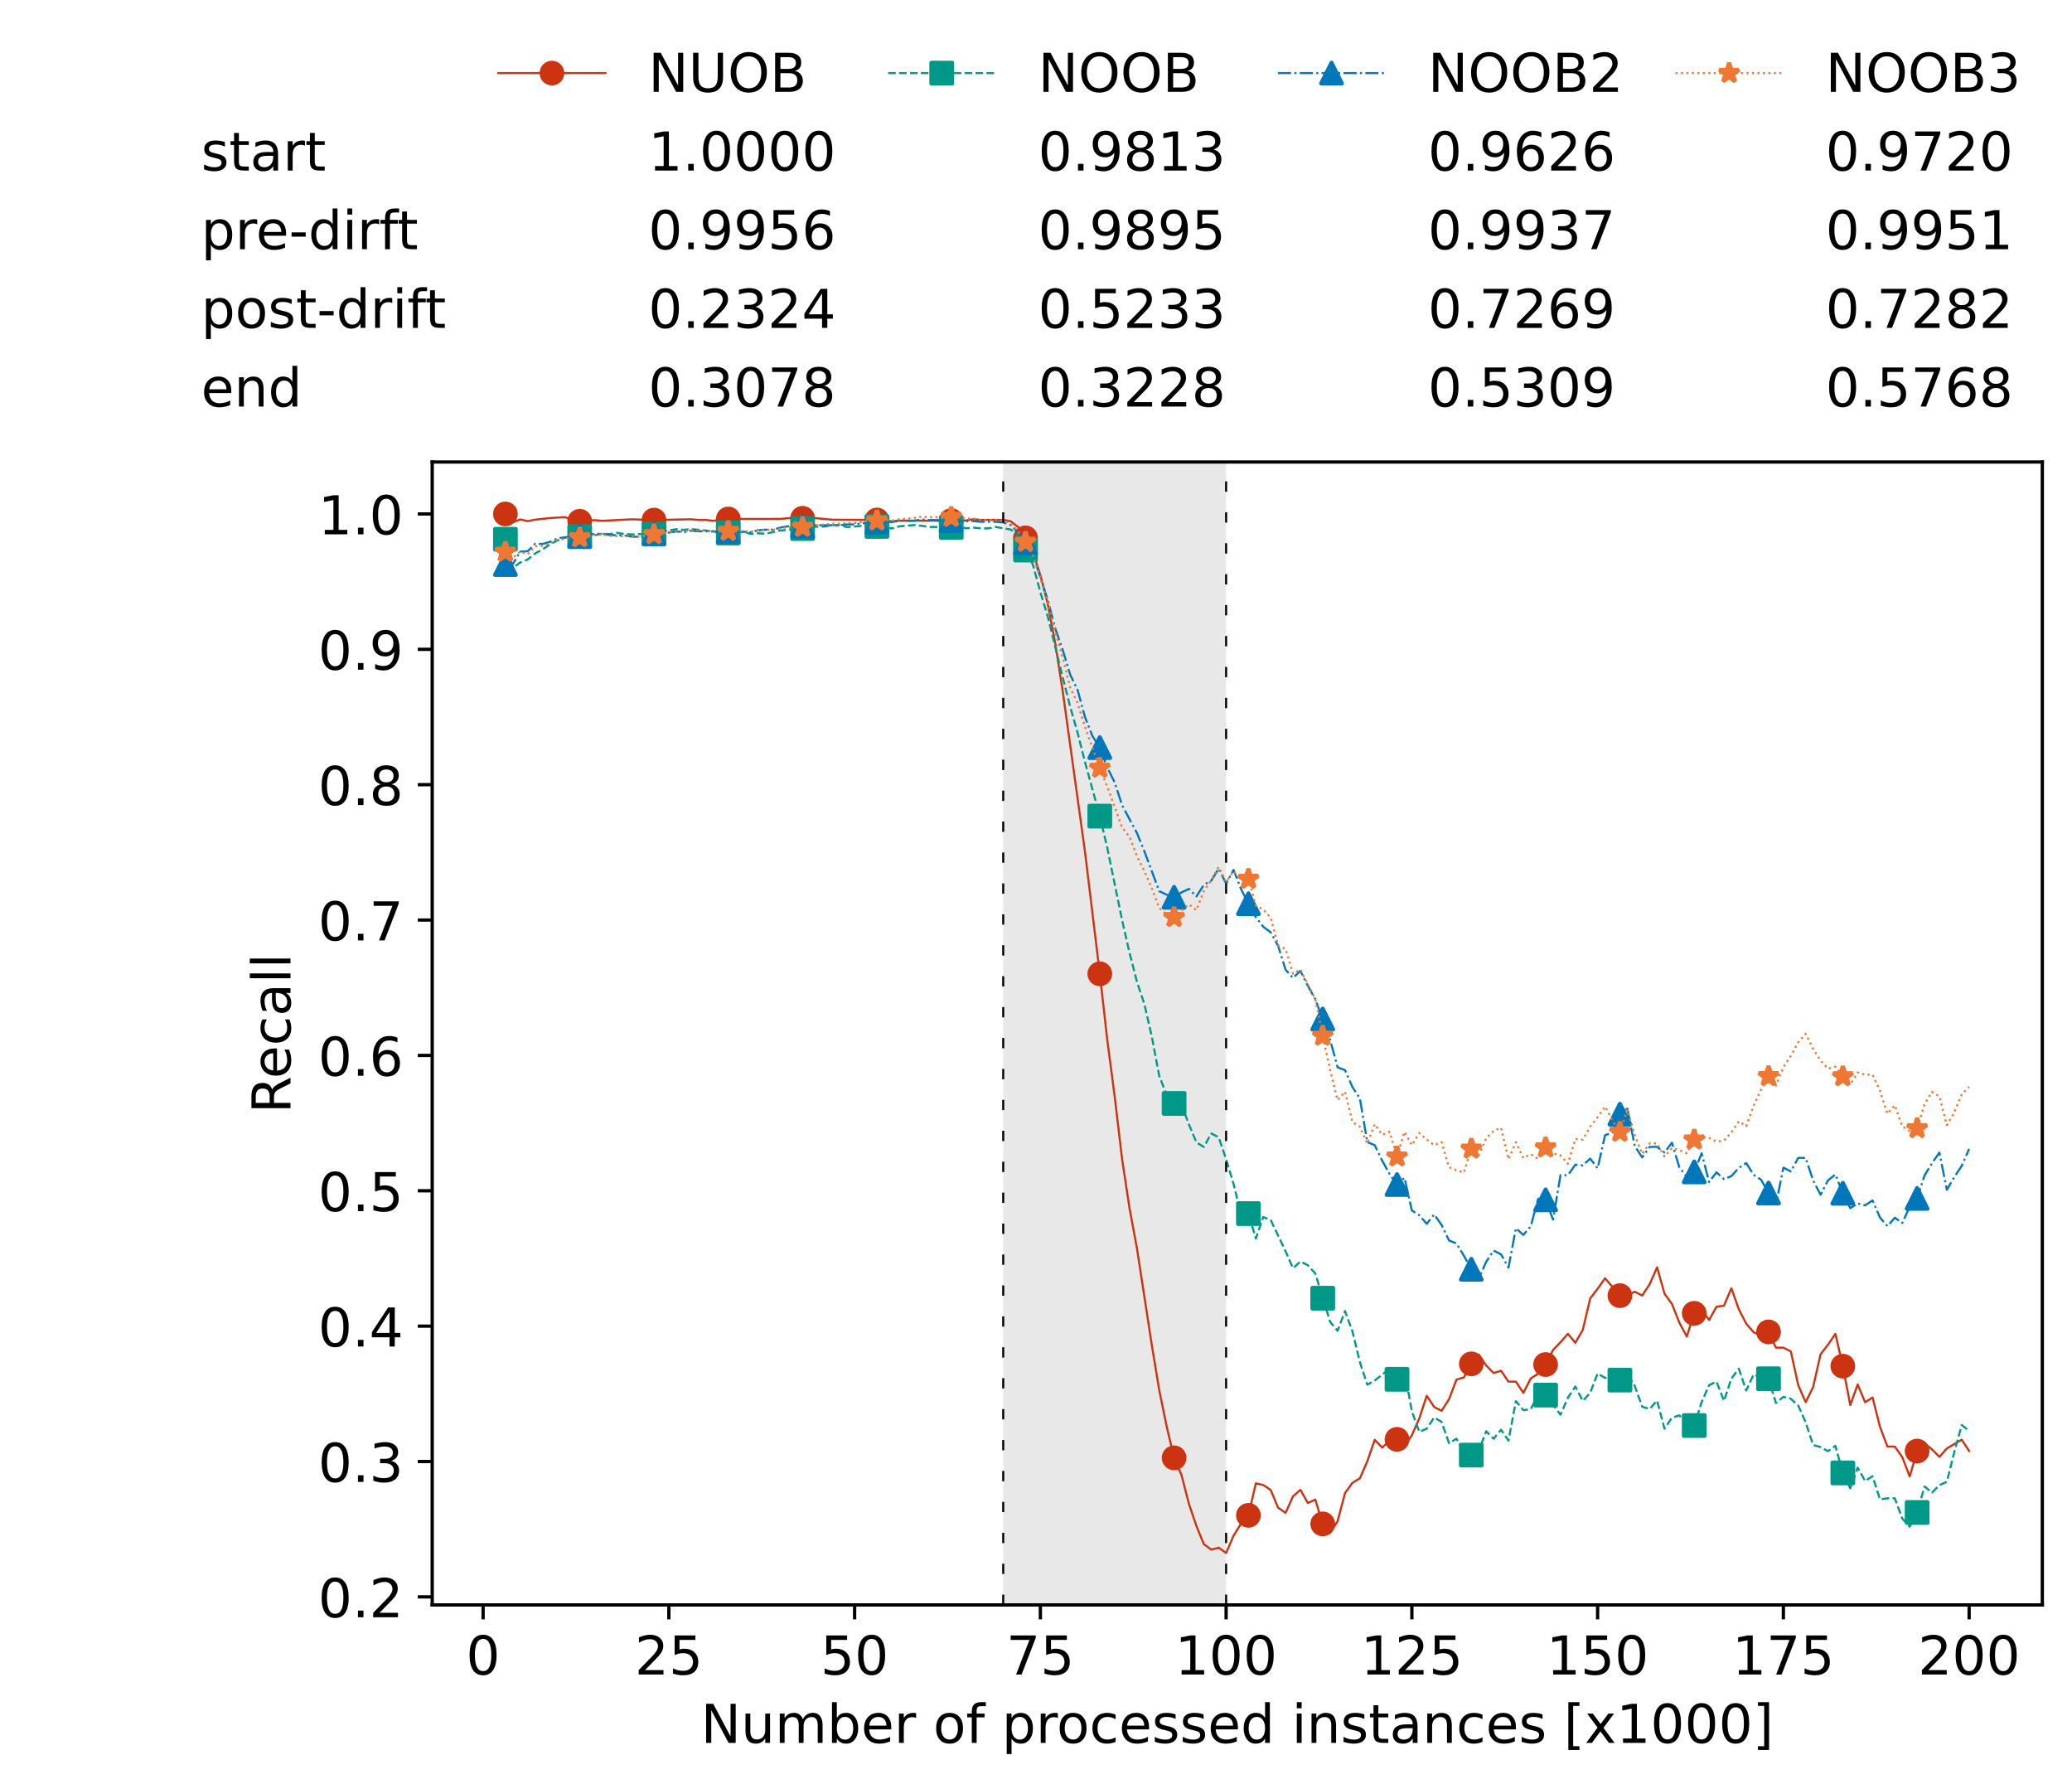 <?xml version="1.0" encoding="utf-8" standalone="no"?>
<!DOCTYPE svg PUBLIC "-//W3C//DTD SVG 1.1//EN"
  "http://www.w3.org/Graphics/SVG/1.1/DTD/svg11.dtd">
<!-- Created with matplotlib (https://matplotlib.org/) -->
<svg height="432.615pt" version="1.1" viewBox="0 0 502.65 432.615" width="502.65pt" xmlns="http://www.w3.org/2000/svg" xmlns:xlink="http://www.w3.org/1999/xlink">
 <defs>
  <style type="text/css">*{stroke-linecap:butt;stroke-linejoin:round;}</style>
 </defs>
 <g id="figure_1">
  <g id="patch_1">
   <path d="M 0 432.615 
L 502.65 432.615 
L 502.65 0 
L 0 0 
z
" style="fill:#ffffff;"/>
  </g>
  <g id="axes_1">
   <g id="patch_2">
    <path d="M 104.85 389.252 
L 495.45 389.252 
L 495.45 112.052 
L 104.85 112.052 
z
" style="fill:#ffffff;"/>
   </g>
   <g id="patch_3">
    <path clip-path="url(#pbc53ad56ca)" d="M 297.446 389.252 
L 297.446 112.052 
L 243.372 112.052 
L 243.372 389.252 
z
" style="fill:#d3d3d3;opacity:0.5;"/>
   </g>
   <g id="matplotlib.axis_1">
    <g id="xtick_1">
     <g id="line2d_1">
      <defs>
       <path d="M 0 0 
L 0 3.5 
" id="m69d57fe306" style="stroke:#000000;stroke-width:0.8;"/>
      </defs>
      <g>
       <use style="stroke:#000000;stroke-width:0.8;" x="117.197" xlink:href="#m69d57fe306" y="389.252"/>
      </g>
     </g>
     <g id="text_1">
      <!-- 0 -->
      <g transform="translate(113.061 406.13)scale(0.13 -0.13)">
       <defs>
        <path d="M 31.781 66.406 
Q 24.172 66.406 20.328 58.906 
Q 16.5 51.422 16.5 36.375 
Q 16.5 21.391 20.328 13.891 
Q 24.172 6.391 31.781 6.391 
Q 39.453 6.391 43.281 13.891 
Q 47.125 21.391 47.125 36.375 
Q 47.125 51.422 43.281 58.906 
Q 39.453 66.406 31.781 66.406 
z
M 31.781 74.219 
Q 44.047 74.219 50.516 64.516 
Q 56.984 54.828 56.984 36.375 
Q 56.984 17.969 50.516 8.266 
Q 44.047 -1.422 31.781 -1.422 
Q 19.531 -1.422 13.062 8.266 
Q 6.594 17.969 6.594 36.375 
Q 6.594 54.828 13.062 64.516 
Q 19.531 74.219 31.781 74.219 
z
" id="DejaVuSans-48"/>
       </defs>
       <use xlink:href="#DejaVuSans-48"/>
      </g>
     </g>
    </g>
    <g id="xtick_2">
     <g id="line2d_2">
      <g>
       <use style="stroke:#000000;stroke-width:0.8;" x="162.259" xlink:href="#m69d57fe306" y="389.252"/>
      </g>
     </g>
     <g id="text_2">
      <!-- 25 -->
      <g transform="translate(153.988 406.13)scale(0.13 -0.13)">
       <defs>
        <path d="M 19.188 8.297 
L 53.609 8.297 
L 53.609 0 
L 7.328 0 
L 7.328 8.297 
Q 12.938 14.109 22.625 23.891 
Q 32.328 33.688 34.812 36.531 
Q 39.547 41.844 41.422 45.531 
Q 43.312 49.219 43.312 52.781 
Q 43.312 58.594 39.234 62.25 
Q 35.156 65.922 28.609 65.922 
Q 23.969 65.922 18.812 64.312 
Q 13.672 62.703 7.812 59.422 
L 7.812 69.391 
Q 13.766 71.781 18.938 73 
Q 24.125 74.219 28.422 74.219 
Q 39.75 74.219 46.484 68.547 
Q 53.219 62.891 53.219 53.422 
Q 53.219 48.922 51.531 44.891 
Q 49.859 40.875 45.406 35.406 
Q 44.188 33.984 37.641 27.219 
Q 31.109 20.453 19.188 8.297 
z
" id="DejaVuSans-50"/>
        <path d="M 10.797 72.906 
L 49.516 72.906 
L 49.516 64.594 
L 19.828 64.594 
L 19.828 46.734 
Q 21.969 47.469 24.109 47.828 
Q 26.266 48.188 28.422 48.188 
Q 40.625 48.188 47.75 41.5 
Q 54.891 34.812 54.891 23.391 
Q 54.891 11.625 47.562 5.094 
Q 40.234 -1.422 26.906 -1.422 
Q 22.312 -1.422 17.547 -0.641 
Q 12.797 0.141 7.719 1.703 
L 7.719 11.625 
Q 12.109 9.234 16.797 8.062 
Q 21.484 6.891 26.703 6.891 
Q 35.156 6.891 40.078 11.328 
Q 45.016 15.766 45.016 23.391 
Q 45.016 31 40.078 35.438 
Q 35.156 39.891 26.703 39.891 
Q 22.75 39.891 18.812 39.016 
Q 14.891 38.141 10.797 36.281 
z
" id="DejaVuSans-53"/>
       </defs>
       <use xlink:href="#DejaVuSans-50"/>
       <use x="63.623" xlink:href="#DejaVuSans-53"/>
      </g>
     </g>
    </g>
    <g id="xtick_3">
     <g id="line2d_3">
      <g>
       <use style="stroke:#000000;stroke-width:0.8;" x="207.322" xlink:href="#m69d57fe306" y="389.252"/>
      </g>
     </g>
     <g id="text_3">
      <!-- 50 -->
      <g transform="translate(199.05 406.13)scale(0.13 -0.13)">
       <use xlink:href="#DejaVuSans-53"/>
       <use x="63.623" xlink:href="#DejaVuSans-48"/>
      </g>
     </g>
    </g>
    <g id="xtick_4">
     <g id="line2d_4">
      <g>
       <use style="stroke:#000000;stroke-width:0.8;" x="252.384" xlink:href="#m69d57fe306" y="389.252"/>
      </g>
     </g>
     <g id="text_4">
      <!-- 75 -->
      <g transform="translate(244.113 406.13)scale(0.13 -0.13)">
       <defs>
        <path d="M 8.203 72.906 
L 55.078 72.906 
L 55.078 68.703 
L 28.609 0 
L 18.312 0 
L 43.219 64.594 
L 8.203 64.594 
z
" id="DejaVuSans-55"/>
       </defs>
       <use xlink:href="#DejaVuSans-55"/>
       <use x="63.623" xlink:href="#DejaVuSans-53"/>
      </g>
     </g>
    </g>
    <g id="xtick_5">
     <g id="line2d_5">
      <g>
       <use style="stroke:#000000;stroke-width:0.8;" x="297.446" xlink:href="#m69d57fe306" y="389.252"/>
      </g>
     </g>
     <g id="text_5">
      <!-- 100 -->
      <g transform="translate(285.039 406.13)scale(0.13 -0.13)">
       <defs>
        <path d="M 12.406 8.297 
L 28.516 8.297 
L 28.516 63.922 
L 10.984 60.406 
L 10.984 69.391 
L 28.422 72.906 
L 38.281 72.906 
L 38.281 8.297 
L 54.391 8.297 
L 54.391 0 
L 12.406 0 
z
" id="DejaVuSans-49"/>
       </defs>
       <use xlink:href="#DejaVuSans-49"/>
       <use x="63.623" xlink:href="#DejaVuSans-48"/>
       <use x="127.246" xlink:href="#DejaVuSans-48"/>
      </g>
     </g>
    </g>
    <g id="xtick_6">
     <g id="line2d_6">
      <g>
       <use style="stroke:#000000;stroke-width:0.8;" x="342.509" xlink:href="#m69d57fe306" y="389.252"/>
      </g>
     </g>
     <g id="text_6">
      <!-- 125 -->
      <g transform="translate(330.102 406.13)scale(0.13 -0.13)">
       <use xlink:href="#DejaVuSans-49"/>
       <use x="63.623" xlink:href="#DejaVuSans-50"/>
       <use x="127.246" xlink:href="#DejaVuSans-53"/>
      </g>
     </g>
    </g>
    <g id="xtick_7">
     <g id="line2d_7">
      <g>
       <use style="stroke:#000000;stroke-width:0.8;" x="387.571" xlink:href="#m69d57fe306" y="389.252"/>
      </g>
     </g>
     <g id="text_7">
      <!-- 150 -->
      <g transform="translate(375.164 406.13)scale(0.13 -0.13)">
       <use xlink:href="#DejaVuSans-49"/>
       <use x="63.623" xlink:href="#DejaVuSans-53"/>
       <use x="127.246" xlink:href="#DejaVuSans-48"/>
      </g>
     </g>
    </g>
    <g id="xtick_8">
     <g id="line2d_8">
      <g>
       <use style="stroke:#000000;stroke-width:0.8;" x="432.633" xlink:href="#m69d57fe306" y="389.252"/>
      </g>
     </g>
     <g id="text_8">
      <!-- 175 -->
      <g transform="translate(420.226 406.13)scale(0.13 -0.13)">
       <use xlink:href="#DejaVuSans-49"/>
       <use x="63.623" xlink:href="#DejaVuSans-55"/>
       <use x="127.246" xlink:href="#DejaVuSans-53"/>
      </g>
     </g>
    </g>
    <g id="xtick_9">
     <g id="line2d_9">
      <g>
       <use style="stroke:#000000;stroke-width:0.8;" x="477.695" xlink:href="#m69d57fe306" y="389.252"/>
      </g>
     </g>
     <g id="text_9">
      <!-- 200 -->
      <g transform="translate(465.289 406.13)scale(0.13 -0.13)">
       <use xlink:href="#DejaVuSans-50"/>
       <use x="63.623" xlink:href="#DejaVuSans-48"/>
       <use x="127.246" xlink:href="#DejaVuSans-48"/>
      </g>
     </g>
    </g>
    <g id="text_10">
     <!-- Number of processed instances [x1000] -->
     <g transform="translate(170.025 422.711)scale(0.13 -0.13)">
      <defs>
       <path d="M 9.812 72.906 
L 23.094 72.906 
L 55.422 11.922 
L 55.422 72.906 
L 64.984 72.906 
L 64.984 0 
L 51.703 0 
L 19.391 60.984 
L 19.391 0 
L 9.812 0 
z
" id="DejaVuSans-78"/>
       <path d="M 8.5 21.578 
L 8.5 54.688 
L 17.484 54.688 
L 17.484 21.922 
Q 17.484 14.156 20.5 10.266 
Q 23.531 6.391 29.594 6.391 
Q 36.859 6.391 41.078 11.031 
Q 45.312 15.672 45.312 23.688 
L 45.312 54.688 
L 54.297 54.688 
L 54.297 0 
L 45.312 0 
L 45.312 8.406 
Q 42.047 3.422 37.719 1 
Q 33.406 -1.422 27.688 -1.422 
Q 18.266 -1.422 13.375 4.438 
Q 8.5 10.297 8.5 21.578 
z
M 31.109 56 
z
" id="DejaVuSans-117"/>
       <path d="M 52 44.188 
Q 55.375 50.25 60.062 53.125 
Q 64.75 56 71.094 56 
Q 79.641 56 84.281 50.016 
Q 88.922 44.047 88.922 33.016 
L 88.922 0 
L 79.891 0 
L 79.891 32.719 
Q 79.891 40.578 77.094 44.375 
Q 74.312 48.188 68.609 48.188 
Q 61.625 48.188 57.562 43.547 
Q 53.516 38.922 53.516 30.906 
L 53.516 0 
L 44.484 0 
L 44.484 32.719 
Q 44.484 40.625 41.703 44.406 
Q 38.922 48.188 33.109 48.188 
Q 26.219 48.188 22.156 43.531 
Q 18.109 38.875 18.109 30.906 
L 18.109 0 
L 9.078 0 
L 9.078 54.688 
L 18.109 54.688 
L 18.109 46.188 
Q 21.188 51.219 25.484 53.609 
Q 29.781 56 35.688 56 
Q 41.656 56 45.828 52.969 
Q 50 49.953 52 44.188 
z
" id="DejaVuSans-109"/>
       <path d="M 48.688 27.297 
Q 48.688 37.203 44.609 42.844 
Q 40.531 48.484 33.406 48.484 
Q 26.266 48.484 22.188 42.844 
Q 18.109 37.203 18.109 27.297 
Q 18.109 17.391 22.188 11.75 
Q 26.266 6.109 33.406 6.109 
Q 40.531 6.109 44.609 11.75 
Q 48.688 17.391 48.688 27.297 
z
M 18.109 46.391 
Q 20.953 51.266 25.266 53.625 
Q 29.594 56 35.594 56 
Q 45.562 56 51.781 48.094 
Q 58.016 40.188 58.016 27.297 
Q 58.016 14.406 51.781 6.484 
Q 45.562 -1.422 35.594 -1.422 
Q 29.594 -1.422 25.266 0.953 
Q 20.953 3.328 18.109 8.203 
L 18.109 0 
L 9.078 0 
L 9.078 75.984 
L 18.109 75.984 
z
" id="DejaVuSans-98"/>
       <path d="M 56.203 29.594 
L 56.203 25.203 
L 14.891 25.203 
Q 15.484 15.922 20.484 11.062 
Q 25.484 6.203 34.422 6.203 
Q 39.594 6.203 44.453 7.469 
Q 49.312 8.734 54.109 11.281 
L 54.109 2.781 
Q 49.266 0.734 44.188 -0.344 
Q 39.109 -1.422 33.891 -1.422 
Q 20.797 -1.422 13.156 6.188 
Q 5.516 13.812 5.516 26.812 
Q 5.516 40.234 12.766 48.109 
Q 20.016 56 32.328 56 
Q 43.359 56 49.781 48.891 
Q 56.203 41.797 56.203 29.594 
z
M 47.219 32.234 
Q 47.125 39.594 43.094 43.984 
Q 39.062 48.391 32.422 48.391 
Q 24.906 48.391 20.391 44.141 
Q 15.875 39.891 15.188 32.172 
z
" id="DejaVuSans-101"/>
       <path d="M 41.109 46.297 
Q 39.594 47.172 37.812 47.578 
Q 36.031 48 33.891 48 
Q 26.266 48 22.188 43.047 
Q 18.109 38.094 18.109 28.812 
L 18.109 0 
L 9.078 0 
L 9.078 54.688 
L 18.109 54.688 
L 18.109 46.188 
Q 20.953 51.172 25.484 53.578 
Q 30.031 56 36.531 56 
Q 37.453 56 38.578 55.875 
Q 39.703 55.766 41.062 55.516 
z
" id="DejaVuSans-114"/>
       <path id="DejaVuSans-32"/>
       <path d="M 30.609 48.391 
Q 23.391 48.391 19.188 42.75 
Q 14.984 37.109 14.984 27.297 
Q 14.984 17.484 19.156 11.844 
Q 23.344 6.203 30.609 6.203 
Q 37.797 6.203 41.984 11.859 
Q 46.188 17.531 46.188 27.297 
Q 46.188 37.016 41.984 42.703 
Q 37.797 48.391 30.609 48.391 
z
M 30.609 56 
Q 42.328 56 49.016 48.375 
Q 55.719 40.766 55.719 27.297 
Q 55.719 13.875 49.016 6.219 
Q 42.328 -1.422 30.609 -1.422 
Q 18.844 -1.422 12.172 6.219 
Q 5.516 13.875 5.516 27.297 
Q 5.516 40.766 12.172 48.375 
Q 18.844 56 30.609 56 
z
" id="DejaVuSans-111"/>
       <path d="M 37.109 75.984 
L 37.109 68.5 
L 28.516 68.5 
Q 23.688 68.5 21.797 66.547 
Q 19.922 64.594 19.922 59.516 
L 19.922 54.688 
L 34.719 54.688 
L 34.719 47.703 
L 19.922 47.703 
L 19.922 0 
L 10.891 0 
L 10.891 47.703 
L 2.297 47.703 
L 2.297 54.688 
L 10.891 54.688 
L 10.891 58.5 
Q 10.891 67.625 15.141 71.797 
Q 19.391 75.984 28.609 75.984 
z
" id="DejaVuSans-102"/>
       <path d="M 18.109 8.203 
L 18.109 -20.797 
L 9.078 -20.797 
L 9.078 54.688 
L 18.109 54.688 
L 18.109 46.391 
Q 20.953 51.266 25.266 53.625 
Q 29.594 56 35.594 56 
Q 45.562 56 51.781 48.094 
Q 58.016 40.188 58.016 27.297 
Q 58.016 14.406 51.781 6.484 
Q 45.562 -1.422 35.594 -1.422 
Q 29.594 -1.422 25.266 0.953 
Q 20.953 3.328 18.109 8.203 
z
M 48.688 27.297 
Q 48.688 37.203 44.609 42.844 
Q 40.531 48.484 33.406 48.484 
Q 26.266 48.484 22.188 42.844 
Q 18.109 37.203 18.109 27.297 
Q 18.109 17.391 22.188 11.75 
Q 26.266 6.109 33.406 6.109 
Q 40.531 6.109 44.609 11.75 
Q 48.688 17.391 48.688 27.297 
z
" id="DejaVuSans-112"/>
       <path d="M 48.781 52.594 
L 48.781 44.188 
Q 44.969 46.297 41.141 47.344 
Q 37.312 48.391 33.406 48.391 
Q 24.656 48.391 19.812 42.844 
Q 14.984 37.312 14.984 27.297 
Q 14.984 17.281 19.812 11.734 
Q 24.656 6.203 33.406 6.203 
Q 37.312 6.203 41.141 7.25 
Q 44.969 8.297 48.781 10.406 
L 48.781 2.094 
Q 45.016 0.344 40.984 -0.531 
Q 36.969 -1.422 32.422 -1.422 
Q 20.062 -1.422 12.781 6.344 
Q 5.516 14.109 5.516 27.297 
Q 5.516 40.672 12.859 48.328 
Q 20.219 56 33.016 56 
Q 37.156 56 41.109 55.141 
Q 45.062 54.297 48.781 52.594 
z
" id="DejaVuSans-99"/>
       <path d="M 44.281 53.078 
L 44.281 44.578 
Q 40.484 46.531 36.375 47.5 
Q 32.281 48.484 27.875 48.484 
Q 21.188 48.484 17.844 46.438 
Q 14.5 44.391 14.5 40.281 
Q 14.5 37.156 16.891 35.375 
Q 19.281 33.594 26.516 31.984 
L 29.594 31.297 
Q 39.156 29.25 43.188 25.516 
Q 47.219 21.781 47.219 15.094 
Q 47.219 7.469 41.188 3.016 
Q 35.156 -1.422 24.609 -1.422 
Q 20.219 -1.422 15.453 -0.562 
Q 10.688 0.297 5.422 2 
L 5.422 11.281 
Q 10.406 8.688 15.234 7.391 
Q 20.062 6.109 24.812 6.109 
Q 31.156 6.109 34.562 8.281 
Q 37.984 10.453 37.984 14.406 
Q 37.984 18.062 35.516 20.016 
Q 33.062 21.969 24.703 23.781 
L 21.578 24.516 
Q 13.234 26.266 9.516 29.906 
Q 5.812 33.547 5.812 39.891 
Q 5.812 47.609 11.281 51.797 
Q 16.75 56 26.812 56 
Q 31.781 56 36.172 55.266 
Q 40.578 54.547 44.281 53.078 
z
" id="DejaVuSans-115"/>
       <path d="M 45.406 46.391 
L 45.406 75.984 
L 54.391 75.984 
L 54.391 0 
L 45.406 0 
L 45.406 8.203 
Q 42.578 3.328 38.25 0.953 
Q 33.938 -1.422 27.875 -1.422 
Q 17.969 -1.422 11.734 6.484 
Q 5.516 14.406 5.516 27.297 
Q 5.516 40.188 11.734 48.094 
Q 17.969 56 27.875 56 
Q 33.938 56 38.25 53.625 
Q 42.578 51.266 45.406 46.391 
z
M 14.797 27.297 
Q 14.797 17.391 18.875 11.75 
Q 22.953 6.109 30.078 6.109 
Q 37.203 6.109 41.297 11.75 
Q 45.406 17.391 45.406 27.297 
Q 45.406 37.203 41.297 42.844 
Q 37.203 48.484 30.078 48.484 
Q 22.953 48.484 18.875 42.844 
Q 14.797 37.203 14.797 27.297 
z
" id="DejaVuSans-100"/>
       <path d="M 9.422 54.688 
L 18.406 54.688 
L 18.406 0 
L 9.422 0 
z
M 9.422 75.984 
L 18.406 75.984 
L 18.406 64.594 
L 9.422 64.594 
z
" id="DejaVuSans-105"/>
       <path d="M 54.891 33.016 
L 54.891 0 
L 45.906 0 
L 45.906 32.719 
Q 45.906 40.484 42.875 44.328 
Q 39.844 48.188 33.797 48.188 
Q 26.516 48.188 22.312 43.547 
Q 18.109 38.922 18.109 30.906 
L 18.109 0 
L 9.078 0 
L 9.078 54.688 
L 18.109 54.688 
L 18.109 46.188 
Q 21.344 51.125 25.703 53.562 
Q 30.078 56 35.797 56 
Q 45.219 56 50.047 50.172 
Q 54.891 44.344 54.891 33.016 
z
" id="DejaVuSans-110"/>
       <path d="M 18.312 70.219 
L 18.312 54.688 
L 36.812 54.688 
L 36.812 47.703 
L 18.312 47.703 
L 18.312 18.016 
Q 18.312 11.328 20.141 9.422 
Q 21.969 7.516 27.594 7.516 
L 36.812 7.516 
L 36.812 0 
L 27.594 0 
Q 17.188 0 13.234 3.875 
Q 9.281 7.766 9.281 18.016 
L 9.281 47.703 
L 2.688 47.703 
L 2.688 54.688 
L 9.281 54.688 
L 9.281 70.219 
z
" id="DejaVuSans-116"/>
       <path d="M 34.281 27.484 
Q 23.391 27.484 19.188 25 
Q 14.984 22.516 14.984 16.5 
Q 14.984 11.719 18.141 8.906 
Q 21.297 6.109 26.703 6.109 
Q 34.188 6.109 38.703 11.406 
Q 43.219 16.703 43.219 25.484 
L 43.219 27.484 
z
M 52.203 31.203 
L 52.203 0 
L 43.219 0 
L 43.219 8.297 
Q 40.141 3.328 35.547 0.953 
Q 30.953 -1.422 24.312 -1.422 
Q 15.922 -1.422 10.953 3.297 
Q 6 8.016 6 15.922 
Q 6 25.141 12.172 29.828 
Q 18.359 34.516 30.609 34.516 
L 43.219 34.516 
L 43.219 35.406 
Q 43.219 41.609 39.141 45 
Q 35.062 48.391 27.688 48.391 
Q 23 48.391 18.547 47.266 
Q 14.109 46.141 10.016 43.891 
L 10.016 52.203 
Q 14.938 54.109 19.578 55.047 
Q 24.219 56 28.609 56 
Q 40.484 56 46.344 49.844 
Q 52.203 43.703 52.203 31.203 
z
" id="DejaVuSans-97"/>
       <path d="M 8.594 75.984 
L 29.297 75.984 
L 29.297 69 
L 17.578 69 
L 17.578 -6.203 
L 29.297 -6.203 
L 29.297 -13.188 
L 8.594 -13.188 
z
" id="DejaVuSans-91"/>
       <path d="M 54.891 54.688 
L 35.109 28.078 
L 55.906 0 
L 45.312 0 
L 29.391 21.484 
L 13.484 0 
L 2.875 0 
L 24.125 28.609 
L 4.688 54.688 
L 15.281 54.688 
L 29.781 35.203 
L 44.281 54.688 
z
" id="DejaVuSans-120"/>
       <path d="M 30.422 75.984 
L 30.422 -13.188 
L 9.719 -13.188 
L 9.719 -6.203 
L 21.391 -6.203 
L 21.391 69 
L 9.719 69 
L 9.719 75.984 
z
" id="DejaVuSans-93"/>
      </defs>
      <use xlink:href="#DejaVuSans-78"/>
      <use x="74.805" xlink:href="#DejaVuSans-117"/>
      <use x="138.184" xlink:href="#DejaVuSans-109"/>
      <use x="235.596" xlink:href="#DejaVuSans-98"/>
      <use x="299.072" xlink:href="#DejaVuSans-101"/>
      <use x="360.596" xlink:href="#DejaVuSans-114"/>
      <use x="401.709" xlink:href="#DejaVuSans-32"/>
      <use x="433.496" xlink:href="#DejaVuSans-111"/>
      <use x="494.678" xlink:href="#DejaVuSans-102"/>
      <use x="529.883" xlink:href="#DejaVuSans-32"/>
      <use x="561.67" xlink:href="#DejaVuSans-112"/>
      <use x="625.146" xlink:href="#DejaVuSans-114"/>
      <use x="664.01" xlink:href="#DejaVuSans-111"/>
      <use x="725.191" xlink:href="#DejaVuSans-99"/>
      <use x="780.172" xlink:href="#DejaVuSans-101"/>
      <use x="841.695" xlink:href="#DejaVuSans-115"/>
      <use x="893.795" xlink:href="#DejaVuSans-115"/>
      <use x="945.895" xlink:href="#DejaVuSans-101"/>
      <use x="1007.418" xlink:href="#DejaVuSans-100"/>
      <use x="1070.895" xlink:href="#DejaVuSans-32"/>
      <use x="1102.682" xlink:href="#DejaVuSans-105"/>
      <use x="1130.465" xlink:href="#DejaVuSans-110"/>
      <use x="1193.844" xlink:href="#DejaVuSans-115"/>
      <use x="1245.943" xlink:href="#DejaVuSans-116"/>
      <use x="1285.152" xlink:href="#DejaVuSans-97"/>
      <use x="1346.432" xlink:href="#DejaVuSans-110"/>
      <use x="1409.811" xlink:href="#DejaVuSans-99"/>
      <use x="1464.791" xlink:href="#DejaVuSans-101"/>
      <use x="1526.314" xlink:href="#DejaVuSans-115"/>
      <use x="1578.414" xlink:href="#DejaVuSans-32"/>
      <use x="1610.201" xlink:href="#DejaVuSans-91"/>
      <use x="1649.215" xlink:href="#DejaVuSans-120"/>
      <use x="1708.395" xlink:href="#DejaVuSans-49"/>
      <use x="1772.018" xlink:href="#DejaVuSans-48"/>
      <use x="1835.641" xlink:href="#DejaVuSans-48"/>
      <use x="1899.264" xlink:href="#DejaVuSans-48"/>
      <use x="1962.887" xlink:href="#DejaVuSans-93"/>
     </g>
    </g>
   </g>
   <g id="matplotlib.axis_2">
    <g id="ytick_1">
     <g id="line2d_10">
      <defs>
       <path d="M 0 0 
L -3.5 0 
" id="m953d20b090" style="stroke:#000000;stroke-width:0.8;"/>
      </defs>
      <g>
       <use style="stroke:#000000;stroke-width:0.8;" x="104.85" xlink:href="#m953d20b090" y="387.299"/>
      </g>
     </g>
     <g id="text_11">
      <!-- 0.2 -->
      <g transform="translate(77.176 392.238)scale(0.13 -0.13)">
       <defs>
        <path d="M 10.688 12.406 
L 21 12.406 
L 21 0 
L 10.688 0 
z
" id="DejaVuSans-46"/>
       </defs>
       <use xlink:href="#DejaVuSans-48"/>
       <use x="63.623" xlink:href="#DejaVuSans-46"/>
       <use x="95.41" xlink:href="#DejaVuSans-50"/>
      </g>
     </g>
    </g>
    <g id="ytick_2">
     <g id="line2d_11">
      <g>
       <use style="stroke:#000000;stroke-width:0.8;" x="104.85" xlink:href="#m953d20b090" y="354.468"/>
      </g>
     </g>
     <g id="text_12">
      <!-- 0.3 -->
      <g transform="translate(77.176 359.407)scale(0.13 -0.13)">
       <defs>
        <path d="M 40.578 39.312 
Q 47.656 37.797 51.625 33 
Q 55.609 28.219 55.609 21.188 
Q 55.609 10.406 48.188 4.484 
Q 40.766 -1.422 27.094 -1.422 
Q 22.516 -1.422 17.656 -0.516 
Q 12.797 0.391 7.625 2.203 
L 7.625 11.719 
Q 11.719 9.328 16.594 8.109 
Q 21.484 6.891 26.812 6.891 
Q 36.078 6.891 40.938 10.547 
Q 45.797 14.203 45.797 21.188 
Q 45.797 27.641 41.281 31.266 
Q 36.766 34.906 28.719 34.906 
L 20.219 34.906 
L 20.219 43.016 
L 29.109 43.016 
Q 36.375 43.016 40.234 45.922 
Q 44.094 48.828 44.094 54.297 
Q 44.094 59.906 40.109 62.906 
Q 36.141 65.922 28.719 65.922 
Q 24.656 65.922 20.016 65.031 
Q 15.375 64.156 9.812 62.312 
L 9.812 71.094 
Q 15.438 72.656 20.344 73.438 
Q 25.25 74.219 29.594 74.219 
Q 40.828 74.219 47.359 69.109 
Q 53.906 64.016 53.906 55.328 
Q 53.906 49.266 50.438 45.094 
Q 46.969 40.922 40.578 39.312 
z
" id="DejaVuSans-51"/>
       </defs>
       <use xlink:href="#DejaVuSans-48"/>
       <use x="63.623" xlink:href="#DejaVuSans-46"/>
       <use x="95.41" xlink:href="#DejaVuSans-51"/>
      </g>
     </g>
    </g>
    <g id="ytick_3">
     <g id="line2d_12">
      <g>
       <use style="stroke:#000000;stroke-width:0.8;" x="104.85" xlink:href="#m953d20b090" y="321.637"/>
      </g>
     </g>
     <g id="text_13">
      <!-- 0.4 -->
      <g transform="translate(77.176 326.576)scale(0.13 -0.13)">
       <defs>
        <path d="M 37.797 64.312 
L 12.891 25.391 
L 37.797 25.391 
z
M 35.203 72.906 
L 47.609 72.906 
L 47.609 25.391 
L 58.016 25.391 
L 58.016 17.188 
L 47.609 17.188 
L 47.609 0 
L 37.797 0 
L 37.797 17.188 
L 4.891 17.188 
L 4.891 26.703 
z
" id="DejaVuSans-52"/>
       </defs>
       <use xlink:href="#DejaVuSans-48"/>
       <use x="63.623" xlink:href="#DejaVuSans-46"/>
       <use x="95.41" xlink:href="#DejaVuSans-52"/>
      </g>
     </g>
    </g>
    <g id="ytick_4">
     <g id="line2d_13">
      <g>
       <use style="stroke:#000000;stroke-width:0.8;" x="104.85" xlink:href="#m953d20b090" y="288.806"/>
      </g>
     </g>
     <g id="text_14">
      <!-- 0.5 -->
      <g transform="translate(77.176 293.745)scale(0.13 -0.13)">
       <use xlink:href="#DejaVuSans-48"/>
       <use x="63.623" xlink:href="#DejaVuSans-46"/>
       <use x="95.41" xlink:href="#DejaVuSans-53"/>
      </g>
     </g>
    </g>
    <g id="ytick_5">
     <g id="line2d_14">
      <g>
       <use style="stroke:#000000;stroke-width:0.8;" x="104.85" xlink:href="#m953d20b090" y="255.975"/>
      </g>
     </g>
     <g id="text_15">
      <!-- 0.6 -->
      <g transform="translate(77.176 260.914)scale(0.13 -0.13)">
       <defs>
        <path d="M 33.016 40.375 
Q 26.375 40.375 22.484 35.828 
Q 18.609 31.297 18.609 23.391 
Q 18.609 15.531 22.484 10.953 
Q 26.375 6.391 33.016 6.391 
Q 39.656 6.391 43.531 10.953 
Q 47.406 15.531 47.406 23.391 
Q 47.406 31.297 43.531 35.828 
Q 39.656 40.375 33.016 40.375 
z
M 52.594 71.297 
L 52.594 62.312 
Q 48.875 64.062 45.094 64.984 
Q 41.312 65.922 37.594 65.922 
Q 27.828 65.922 22.672 59.328 
Q 17.531 52.734 16.797 39.406 
Q 19.672 43.656 24.016 45.922 
Q 28.375 48.188 33.594 48.188 
Q 44.578 48.188 50.953 41.516 
Q 57.328 34.859 57.328 23.391 
Q 57.328 12.156 50.688 5.359 
Q 44.047 -1.422 33.016 -1.422 
Q 20.359 -1.422 13.672 8.266 
Q 6.984 17.969 6.984 36.375 
Q 6.984 53.656 15.188 63.938 
Q 23.391 74.219 37.203 74.219 
Q 40.922 74.219 44.703 73.484 
Q 48.484 72.75 52.594 71.297 
z
" id="DejaVuSans-54"/>
       </defs>
       <use xlink:href="#DejaVuSans-48"/>
       <use x="63.623" xlink:href="#DejaVuSans-46"/>
       <use x="95.41" xlink:href="#DejaVuSans-54"/>
      </g>
     </g>
    </g>
    <g id="ytick_6">
     <g id="line2d_15">
      <g>
       <use style="stroke:#000000;stroke-width:0.8;" x="104.85" xlink:href="#m953d20b090" y="223.145"/>
      </g>
     </g>
     <g id="text_16">
      <!-- 0.7 -->
      <g transform="translate(77.176 228.084)scale(0.13 -0.13)">
       <use xlink:href="#DejaVuSans-48"/>
       <use x="63.623" xlink:href="#DejaVuSans-46"/>
       <use x="95.41" xlink:href="#DejaVuSans-55"/>
      </g>
     </g>
    </g>
    <g id="ytick_7">
     <g id="line2d_16">
      <g>
       <use style="stroke:#000000;stroke-width:0.8;" x="104.85" xlink:href="#m953d20b090" y="190.314"/>
      </g>
     </g>
     <g id="text_17">
      <!-- 0.8 -->
      <g transform="translate(77.176 195.253)scale(0.13 -0.13)">
       <defs>
        <path d="M 31.781 34.625 
Q 24.75 34.625 20.719 30.859 
Q 16.703 27.094 16.703 20.516 
Q 16.703 13.922 20.719 10.156 
Q 24.75 6.391 31.781 6.391 
Q 38.812 6.391 42.859 10.172 
Q 46.922 13.969 46.922 20.516 
Q 46.922 27.094 42.891 30.859 
Q 38.875 34.625 31.781 34.625 
z
M 21.922 38.812 
Q 15.578 40.375 12.031 44.719 
Q 8.5 49.078 8.5 55.328 
Q 8.5 64.062 14.719 69.141 
Q 20.953 74.219 31.781 74.219 
Q 42.672 74.219 48.875 69.141 
Q 55.078 64.062 55.078 55.328 
Q 55.078 49.078 51.531 44.719 
Q 48 40.375 41.703 38.812 
Q 48.828 37.156 52.797 32.312 
Q 56.781 27.484 56.781 20.516 
Q 56.781 9.906 50.312 4.234 
Q 43.844 -1.422 31.781 -1.422 
Q 19.734 -1.422 13.25 4.234 
Q 6.781 9.906 6.781 20.516 
Q 6.781 27.484 10.781 32.312 
Q 14.797 37.156 21.922 38.812 
z
M 18.312 54.391 
Q 18.312 48.734 21.844 45.562 
Q 25.391 42.391 31.781 42.391 
Q 38.141 42.391 41.719 45.562 
Q 45.312 48.734 45.312 54.391 
Q 45.312 60.062 41.719 63.234 
Q 38.141 66.406 31.781 66.406 
Q 25.391 66.406 21.844 63.234 
Q 18.312 60.062 18.312 54.391 
z
" id="DejaVuSans-56"/>
       </defs>
       <use xlink:href="#DejaVuSans-48"/>
       <use x="63.623" xlink:href="#DejaVuSans-46"/>
       <use x="95.41" xlink:href="#DejaVuSans-56"/>
      </g>
     </g>
    </g>
    <g id="ytick_8">
     <g id="line2d_17">
      <g>
       <use style="stroke:#000000;stroke-width:0.8;" x="104.85" xlink:href="#m953d20b090" y="157.483"/>
      </g>
     </g>
     <g id="text_18">
      <!-- 0.9 -->
      <g transform="translate(77.176 162.422)scale(0.13 -0.13)">
       <defs>
        <path d="M 10.984 1.516 
L 10.984 10.5 
Q 14.703 8.734 18.5 7.812 
Q 22.312 6.891 25.984 6.891 
Q 35.75 6.891 40.891 13.453 
Q 46.047 20.016 46.781 33.406 
Q 43.953 29.203 39.594 26.953 
Q 35.25 24.703 29.984 24.703 
Q 19.047 24.703 12.672 31.312 
Q 6.297 37.938 6.297 49.422 
Q 6.297 60.641 12.938 67.422 
Q 19.578 74.219 30.609 74.219 
Q 43.266 74.219 49.922 64.516 
Q 56.594 54.828 56.594 36.375 
Q 56.594 19.141 48.406 8.859 
Q 40.234 -1.422 26.422 -1.422 
Q 22.703 -1.422 18.891 -0.688 
Q 15.094 0.047 10.984 1.516 
z
M 30.609 32.422 
Q 37.25 32.422 41.125 36.953 
Q 45.016 41.5 45.016 49.422 
Q 45.016 57.281 41.125 61.844 
Q 37.25 66.406 30.609 66.406 
Q 23.969 66.406 20.094 61.844 
Q 16.219 57.281 16.219 49.422 
Q 16.219 41.5 20.094 36.953 
Q 23.969 32.422 30.609 32.422 
z
" id="DejaVuSans-57"/>
       </defs>
       <use xlink:href="#DejaVuSans-48"/>
       <use x="63.623" xlink:href="#DejaVuSans-46"/>
       <use x="95.41" xlink:href="#DejaVuSans-57"/>
      </g>
     </g>
    </g>
    <g id="ytick_9">
     <g id="line2d_18">
      <g>
       <use style="stroke:#000000;stroke-width:0.8;" x="104.85" xlink:href="#m953d20b090" y="124.652"/>
      </g>
     </g>
     <g id="text_19">
      <!-- 1.0 -->
      <g transform="translate(77.176 129.591)scale(0.13 -0.13)">
       <use xlink:href="#DejaVuSans-49"/>
       <use x="63.623" xlink:href="#DejaVuSans-46"/>
       <use x="95.41" xlink:href="#DejaVuSans-48"/>
      </g>
     </g>
    </g>
    <g id="text_20">
     <!-- Recall -->
     <g transform="translate(70.472 270.044)rotate(-90)scale(0.13 -0.13)">
      <defs>
       <path d="M 44.391 34.188 
Q 47.562 33.109 50.562 29.594 
Q 53.562 26.078 56.594 19.922 
L 66.609 0 
L 56 0 
L 46.688 18.703 
Q 43.062 26.031 39.672 28.422 
Q 36.281 30.812 30.422 30.812 
L 19.672 30.812 
L 19.672 0 
L 9.812 0 
L 9.812 72.906 
L 32.078 72.906 
Q 44.578 72.906 50.734 67.672 
Q 56.891 62.453 56.891 51.906 
Q 56.891 45.016 53.688 40.469 
Q 50.484 35.938 44.391 34.188 
z
M 19.672 64.797 
L 19.672 38.922 
L 32.078 38.922 
Q 39.203 38.922 42.844 42.219 
Q 46.484 45.516 46.484 51.906 
Q 46.484 58.297 42.844 61.547 
Q 39.203 64.797 32.078 64.797 
z
" id="DejaVuSans-82"/>
       <path d="M 9.422 75.984 
L 18.406 75.984 
L 18.406 0 
L 9.422 0 
z
" id="DejaVuSans-108"/>
      </defs>
      <use xlink:href="#DejaVuSans-82"/>
      <use x="64.982" xlink:href="#DejaVuSans-101"/>
      <use x="126.506" xlink:href="#DejaVuSans-99"/>
      <use x="181.486" xlink:href="#DejaVuSans-97"/>
      <use x="242.766" xlink:href="#DejaVuSans-108"/>
      <use x="270.549" xlink:href="#DejaVuSans-108"/>
     </g>
    </g>
   </g>
   <g id="line2d_19"/>
   <g id="line2d_20"/>
   <g id="line2d_21"/>
   <g id="line2d_22"/>
   <g id="line2d_23"/>
   <g id="line2d_24">
    <path clip-path="url(#pbc53ad56ca)" d="M 122.605 124.652 
L 124.407 126.654 
L 126.21 125.986 
L 128.012 126.392 
L 129.815 126.044 
L 133.419 125.646 
L 137.024 125.425 
L 138.827 126.046 
L 140.629 126.426 
L 144.234 126.153 
L 146.037 126.321 
L 153.247 125.95 
L 158.654 126.132 
L 167.667 125.939 
L 169.469 126.111 
L 171.272 126.111 
L 173.074 126.322 
L 174.877 125.973 
L 178.482 125.869 
L 189.297 125.849 
L 192.902 125.537 
L 194.704 125.703 
L 196.507 125.548 
L 201.914 126.045 
L 214.532 126.116 
L 216.334 126.455 
L 218.137 126.282 
L 227.149 126.282 
L 228.952 126.421 
L 230.754 126.255 
L 234.359 126.239 
L 236.162 125.935 
L 237.964 126.104 
L 243.372 126.095 
L 245.174 126.423 
L 246.976 127.814 
L 248.779 130.45 
L 250.581 133.932 
L 252.384 139.496 
L 254.186 146.5 
L 255.989 156.025 
L 257.791 167.56 
L 263.199 206.512 
L 266.804 236.18 
L 268.606 252.146 
L 270.409 265.923 
L 272.211 281.144 
L 274.014 293.071 
L 275.816 302.786 
L 279.421 326.267 
L 281.224 337.183 
L 283.026 345.996 
L 284.829 353.573 
L 286.631 357.786 
L 288.434 364.781 
L 290.236 370.089 
L 292.039 374.517 
L 293.841 375.829 
L 295.644 375.373 
L 297.446 376.652 
L 299.249 372.469 
L 301.051 369.558 
L 302.854 367.519 
L 304.656 359.761 
L 306.459 360.171 
L 308.261 361.365 
L 310.064 365.685 
L 311.866 366.913 
L 313.669 362.905 
L 315.471 361.335 
L 317.274 364.527 
L 319.076 363.703 
L 320.879 369.595 
L 322.681 371.75 
L 324.484 368.954 
L 326.286 362.114 
L 328.089 359.652 
L 329.891 358.53 
L 331.694 354.426 
L 333.496 349.203 
L 335.299 351.079 
L 337.101 349.456 
L 338.904 349.091 
L 340.706 350.733 
L 342.509 348.094 
L 344.311 343.991 
L 346.114 338.519 
L 347.916 341.255 
L 349.719 342.167 
L 351.521 339.353 
L 353.324 334.61 
L 355.126 334.069 
L 356.928 330.786 
L 358.731 328.513 
L 360.533 331.179 
L 362.336 333.003 
L 364.138 332.456 
L 365.941 335.094 
L 367.743 335.094 
L 369.546 337.83 
L 371.348 334.312 
L 373.151 333.164 
L 374.953 330.949 
L 376.756 327.414 
L 378.558 325.538 
L 380.361 323.486 
L 382.163 325.675 
L 383.966 322.548 
L 385.768 314.92 
L 387.571 312.575 
L 389.373 310.022 
L 392.978 314.237 
L 394.781 314.122 
L 396.583 313.293 
L 398.386 314.205 
L 400.188 311.469 
L 401.991 307.365 
L 403.793 313.749 
L 405.596 316.236 
L 407.398 320.796 
L 409.201 324.154 
L 411.003 318.526 
L 412.806 317.684 
L 414.608 320.146 
L 416.411 316.922 
L 418.213 316.687 
L 420.016 312.448 
L 421.818 317.522 
L 423.621 321.039 
L 425.423 323.124 
L 427.226 323.906 
L 429.028 323.026 
L 430.831 326.85 
L 432.633 326.85 
L 434.436 327.762 
L 436.238 335.97 
L 438.041 340.074 
L 439.843 336.426 
L 441.646 328.467 
L 443.448 326.146 
L 445.251 323.49 
L 447.053 331.333 
L 448.856 340.784 
L 450.658 335.769 
L 452.461 340.098 
L 454.263 338.925 
L 456.066 346.043 
L 457.868 350.841 
L 459.671 350.841 
L 461.473 353.399 
L 463.276 358.089 
L 465.078 351.934 
L 466.881 350.028 
L 468.683 351.521 
L 470.485 353.344 
L 472.288 351.293 
L 475.893 349.172 
L 477.695 351.908 
L 477.695 351.908 
" style="fill:none;stroke:#cc3311;stroke-linecap:square;stroke-width:0.5;"/>
    <defs>
     <path d="M 0 2.5 
C 0.663 2.5 1.299 2.237 1.768 1.768 
C 2.237 1.299 2.5 0.663 2.5 0 
C 2.5 -0.663 2.237 -1.299 1.768 -1.768 
C 1.299 -2.237 0.663 -2.5 0 -2.5 
C -0.663 -2.5 -1.299 -2.237 -1.768 -1.768 
C -2.237 -1.299 -2.5 -0.663 -2.5 0 
C -2.5 0.663 -2.237 1.299 -1.768 1.768 
C -1.299 2.237 -0.663 2.5 0 2.5 
z
" id="mb71bdb57f8" style="stroke:#cc3311;"/>
    </defs>
    <g clip-path="url(#pbc53ad56ca)">
     <use style="fill:#cc3311;stroke:#cc3311;" x="122.605" xlink:href="#mb71bdb57f8" y="124.652"/>
     <use style="fill:#cc3311;stroke:#cc3311;" x="140.629" xlink:href="#mb71bdb57f8" y="126.426"/>
     <use style="fill:#cc3311;stroke:#cc3311;" x="158.654" xlink:href="#mb71bdb57f8" y="126.132"/>
     <use style="fill:#cc3311;stroke:#cc3311;" x="176.679" xlink:href="#mb71bdb57f8" y="125.869"/>
     <use style="fill:#cc3311;stroke:#cc3311;" x="194.704" xlink:href="#mb71bdb57f8" y="125.703"/>
     <use style="fill:#cc3311;stroke:#cc3311;" x="212.729" xlink:href="#mb71bdb57f8" y="126.116"/>
     <use style="fill:#cc3311;stroke:#cc3311;" x="230.754" xlink:href="#mb71bdb57f8" y="126.255"/>
     <use style="fill:#cc3311;stroke:#cc3311;" x="248.779" xlink:href="#mb71bdb57f8" y="130.45"/>
     <use style="fill:#cc3311;stroke:#cc3311;" x="266.804" xlink:href="#mb71bdb57f8" y="236.18"/>
     <use style="fill:#cc3311;stroke:#cc3311;" x="284.829" xlink:href="#mb71bdb57f8" y="353.573"/>
     <use style="fill:#cc3311;stroke:#cc3311;" x="302.854" xlink:href="#mb71bdb57f8" y="367.519"/>
     <use style="fill:#cc3311;stroke:#cc3311;" x="320.879" xlink:href="#mb71bdb57f8" y="369.595"/>
     <use style="fill:#cc3311;stroke:#cc3311;" x="338.904" xlink:href="#mb71bdb57f8" y="349.091"/>
     <use style="fill:#cc3311;stroke:#cc3311;" x="356.928" xlink:href="#mb71bdb57f8" y="330.786"/>
     <use style="fill:#cc3311;stroke:#cc3311;" x="374.953" xlink:href="#mb71bdb57f8" y="330.949"/>
     <use style="fill:#cc3311;stroke:#cc3311;" x="392.978" xlink:href="#mb71bdb57f8" y="314.237"/>
     <use style="fill:#cc3311;stroke:#cc3311;" x="411.003" xlink:href="#mb71bdb57f8" y="318.526"/>
     <use style="fill:#cc3311;stroke:#cc3311;" x="429.028" xlink:href="#mb71bdb57f8" y="323.026"/>
     <use style="fill:#cc3311;stroke:#cc3311;" x="447.053" xlink:href="#mb71bdb57f8" y="331.333"/>
     <use style="fill:#cc3311;stroke:#cc3311;" x="465.078" xlink:href="#mb71bdb57f8" y="351.934"/>
    </g>
   </g>
   <g id="line2d_25"/>
   <g id="line2d_26"/>
   <g id="line2d_27"/>
   <g id="line2d_28"/>
   <g id="line2d_29">
    <path clip-path="url(#pbc53ad56ca)" d="M 122.605 130.788 
L 124.407 137.73 
L 126.21 136.41 
L 128.012 135.689 
L 129.815 134.228 
L 131.617 133.253 
L 133.419 132.025 
L 135.222 131.103 
L 137.024 130.386 
L 138.827 130.162 
L 140.629 130.167 
L 142.432 129.707 
L 144.234 129.804 
L 146.037 129.436 
L 147.839 129.551 
L 149.642 129.244 
L 151.444 129.506 
L 153.247 129.624 
L 155.049 129.524 
L 156.852 129.596 
L 158.654 129.464 
L 160.457 128.928 
L 164.062 128.346 
L 165.864 128.501 
L 167.667 128.315 
L 173.074 128.864 
L 174.877 129.197 
L 178.482 129.268 
L 180.284 128.952 
L 182.087 129.471 
L 183.889 129.315 
L 185.692 129.46 
L 189.297 128.659 
L 191.099 128.506 
L 192.902 128.19 
L 194.704 128.181 
L 196.507 127.867 
L 198.309 127.722 
L 200.112 127.701 
L 201.914 127.359 
L 203.717 127.359 
L 205.519 127.843 
L 210.927 127.402 
L 216.334 128.175 
L 218.137 127.656 
L 221.742 127.342 
L 223.544 127.508 
L 225.347 127.796 
L 227.149 127.796 
L 228.952 127.935 
L 230.754 127.924 
L 232.557 127.773 
L 234.359 128.126 
L 236.162 127.974 
L 237.964 128.143 
L 239.767 128.143 
L 241.569 127.796 
L 245.174 128.437 
L 246.976 129.818 
L 250.581 136.975 
L 252.384 143.645 
L 254.186 149.555 
L 257.791 164.19 
L 259.594 171.32 
L 261.396 177.641 
L 263.199 184.789 
L 266.804 197.935 
L 268.606 205.581 
L 272.211 223.185 
L 274.014 231.08 
L 275.816 238.115 
L 277.619 243.532 
L 279.421 251.427 
L 281.224 260.976 
L 283.026 265.517 
L 284.829 267.622 
L 286.631 267.995 
L 288.434 272.712 
L 290.236 277.062 
L 292.039 278.176 
L 293.841 274.916 
L 295.644 275.828 
L 297.446 281.158 
L 299.249 287.142 
L 301.051 294.488 
L 302.854 294.338 
L 304.656 300.372 
L 306.459 295.174 
L 308.261 295.899 
L 311.866 303.469 
L 313.669 307.592 
L 315.471 305.951 
L 317.274 306.862 
L 319.076 308.859 
L 322.681 320.602 
L 324.484 322.767 
L 326.286 317.979 
L 328.089 322.904 
L 329.891 330.347 
L 331.694 335.819 
L 333.496 334.824 
L 337.101 331.974 
L 338.904 334.527 
L 340.706 332.338 
L 342.509 342.305 
L 344.311 347.288 
L 346.114 346.506 
L 347.916 343.771 
L 349.719 344.865 
L 351.521 350.024 
L 353.324 348.93 
L 355.126 352.087 
L 356.928 352.907 
L 358.731 351.897 
L 360.533 347.127 
L 362.336 348.951 
L 364.138 346.762 
L 365.941 349.4 
L 367.743 339.825 
L 369.546 342.013 
L 371.348 341.779 
L 373.151 338.105 
L 374.953 338.366 
L 378.558 343.11 
L 380.361 339.006 
L 382.163 336.27 
L 383.966 339.788 
L 385.768 337.798 
L 387.571 333.108 
L 389.373 334.203 
L 391.176 333.782 
L 392.978 334.72 
L 394.781 333.342 
L 396.583 336.161 
L 398.386 341.177 
L 400.188 341.724 
L 401.991 339.672 
L 403.793 346.512 
L 405.596 343.826 
L 407.398 343.278 
L 409.201 345.268 
L 411.003 345.737 
L 412.806 340.055 
L 414.608 335.951 
L 416.411 335.072 
L 418.213 339.762 
L 420.016 334.35 
L 421.818 331.962 
L 423.621 337.239 
L 425.423 333.33 
L 427.226 334.112 
L 429.028 334.405 
L 430.831 340.281 
L 432.633 338.789 
L 434.436 339.245 
L 436.238 340.886 
L 438.041 344.99 
L 439.843 350.462 
L 441.646 350.959 
L 443.448 351.954 
L 445.251 350.667 
L 447.053 357.233 
L 448.856 360.964 
L 450.658 355.948 
L 452.461 359.195 
L 454.263 358.023 
L 456.066 363.647 
L 457.868 363.395 
L 459.671 363.395 
L 461.473 368.298 
L 463.276 370.252 
L 465.078 366.832 
L 466.881 360.53 
L 468.683 362.022 
L 470.485 360.198 
L 472.288 359.378 
L 474.09 352.196 
L 475.893 345.63 
L 477.695 346.998 
L 477.695 346.998 
" style="fill:none;stroke:#009988;stroke-dasharray:1.85,0.8;stroke-dashoffset:0;stroke-width:0.5;"/>
    <defs>
     <path d="M -2.5 2.5 
L 2.5 2.5 
L 2.5 -2.5 
L -2.5 -2.5 
z
" id="m8576b81af0" style="stroke:#009988;stroke-linejoin:miter;"/>
    </defs>
    <g clip-path="url(#pbc53ad56ca)">
     <use style="fill:#009988;stroke:#009988;stroke-linejoin:miter;" x="122.605" xlink:href="#m8576b81af0" y="130.788"/>
     <use style="fill:#009988;stroke:#009988;stroke-linejoin:miter;" x="140.629" xlink:href="#m8576b81af0" y="130.167"/>
     <use style="fill:#009988;stroke:#009988;stroke-linejoin:miter;" x="158.654" xlink:href="#m8576b81af0" y="129.464"/>
     <use style="fill:#009988;stroke:#009988;stroke-linejoin:miter;" x="176.679" xlink:href="#m8576b81af0" y="129.268"/>
     <use style="fill:#009988;stroke:#009988;stroke-linejoin:miter;" x="194.704" xlink:href="#m8576b81af0" y="128.181"/>
     <use style="fill:#009988;stroke:#009988;stroke-linejoin:miter;" x="212.729" xlink:href="#m8576b81af0" y="127.672"/>
     <use style="fill:#009988;stroke:#009988;stroke-linejoin:miter;" x="230.754" xlink:href="#m8576b81af0" y="127.924"/>
     <use style="fill:#009988;stroke:#009988;stroke-linejoin:miter;" x="248.779" xlink:href="#m8576b81af0" y="133.408"/>
     <use style="fill:#009988;stroke:#009988;stroke-linejoin:miter;" x="266.804" xlink:href="#m8576b81af0" y="197.935"/>
     <use style="fill:#009988;stroke:#009988;stroke-linejoin:miter;" x="284.829" xlink:href="#m8576b81af0" y="267.622"/>
     <use style="fill:#009988;stroke:#009988;stroke-linejoin:miter;" x="302.854" xlink:href="#m8576b81af0" y="294.338"/>
     <use style="fill:#009988;stroke:#009988;stroke-linejoin:miter;" x="320.879" xlink:href="#m8576b81af0" y="314.857"/>
     <use style="fill:#009988;stroke:#009988;stroke-linejoin:miter;" x="338.904" xlink:href="#m8576b81af0" y="334.527"/>
     <use style="fill:#009988;stroke:#009988;stroke-linejoin:miter;" x="356.928" xlink:href="#m8576b81af0" y="352.907"/>
     <use style="fill:#009988;stroke:#009988;stroke-linejoin:miter;" x="374.953" xlink:href="#m8576b81af0" y="338.366"/>
     <use style="fill:#009988;stroke:#009988;stroke-linejoin:miter;" x="392.978" xlink:href="#m8576b81af0" y="334.72"/>
     <use style="fill:#009988;stroke:#009988;stroke-linejoin:miter;" x="411.003" xlink:href="#m8576b81af0" y="345.737"/>
     <use style="fill:#009988;stroke:#009988;stroke-linejoin:miter;" x="429.028" xlink:href="#m8576b81af0" y="334.405"/>
     <use style="fill:#009988;stroke:#009988;stroke-linejoin:miter;" x="447.053" xlink:href="#m8576b81af0" y="357.233"/>
     <use style="fill:#009988;stroke:#009988;stroke-linejoin:miter;" x="465.078" xlink:href="#m8576b81af0" y="366.832"/>
    </g>
   </g>
   <g id="line2d_30"/>
   <g id="line2d_31"/>
   <g id="line2d_32"/>
   <g id="line2d_33"/>
   <g id="line2d_34">
    <path clip-path="url(#pbc53ad56ca)" d="M 122.605 136.925 
L 124.407 136.794 
L 126.21 133.76 
L 128.012 133.701 
L 129.815 131.891 
L 131.617 131.928 
L 133.419 131.416 
L 135.222 130.57 
L 138.827 130.074 
L 140.629 130.087 
L 142.432 129.634 
L 146.037 129.424 
L 147.839 129.756 
L 151.444 129.858 
L 153.247 130.151 
L 155.049 130.184 
L 156.852 130.065 
L 158.654 129.452 
L 162.259 129.164 
L 164.062 128.893 
L 165.864 129.064 
L 167.667 128.691 
L 169.469 128.852 
L 173.074 128.893 
L 174.877 129.057 
L 176.679 128.953 
L 178.482 129.108 
L 180.284 128.95 
L 182.087 129.103 
L 183.889 128.615 
L 185.692 128.465 
L 187.494 128.482 
L 189.297 127.958 
L 191.099 127.652 
L 192.902 127.494 
L 194.704 127.66 
L 196.507 127.195 
L 198.309 127.388 
L 203.717 127.364 
L 205.519 127.182 
L 207.322 127.182 
L 209.124 126.972 
L 210.927 126.634 
L 212.729 126.614 
L 214.532 126.459 
L 216.334 126.628 
L 218.137 126.283 
L 221.742 126.301 
L 223.544 125.983 
L 225.347 126.127 
L 227.149 126.127 
L 228.952 126.266 
L 230.754 126.255 
L 232.557 126.41 
L 236.162 126.388 
L 237.964 126.559 
L 241.569 126.549 
L 243.372 126.706 
L 245.174 127.349 
L 246.976 129.158 
L 250.581 134.475 
L 254.186 145.53 
L 255.989 152.42 
L 257.791 157.58 
L 259.594 163.573 
L 261.396 167.266 
L 263.199 173.885 
L 265.001 178.493 
L 266.804 181.323 
L 268.606 186.115 
L 270.409 189.769 
L 272.211 195.293 
L 275.816 202.048 
L 277.619 206.474 
L 281.224 216.142 
L 283.026 216.996 
L 284.829 217.627 
L 286.631 216.43 
L 288.434 215.587 
L 290.236 217.42 
L 292.039 214.633 
L 293.841 213.592 
L 295.644 210.677 
L 297.446 214.301 
L 299.249 210.965 
L 301.051 215.599 
L 302.854 219.18 
L 304.656 222.441 
L 306.459 224.766 
L 308.261 226.131 
L 310.064 229.422 
L 311.866 235.192 
L 313.669 237.177 
L 315.471 235.464 
L 317.274 239.112 
L 319.076 242.312 
L 322.681 252.18 
L 324.484 258.854 
L 326.286 259.538 
L 328.089 263.642 
L 329.891 266.395 
L 331.694 276.997 
L 333.496 277.743 
L 335.299 281.495 
L 337.101 284.742 
L 338.904 287.296 
L 340.706 285.654 
L 342.509 293.569 
L 344.311 294.741 
L 346.114 296.826 
L 347.916 294.546 
L 349.719 297.099 
L 351.521 300.851 
L 353.324 301.581 
L 355.126 304.557 
L 356.928 307.84 
L 358.731 310.113 
L 360.533 306.045 
L 362.336 303.309 
L 364.138 304.221 
L 365.941 307.445 
L 367.743 297.869 
L 369.546 299.511 
L 371.348 297.4 
L 373.151 290.742 
L 374.953 291.003 
L 376.756 295.801 
L 378.558 285.014 
L 380.361 285.014 
L 382.163 282.461 
L 383.966 282.656 
L 385.768 280.998 
L 387.571 283.343 
L 389.373 275.318 
L 391.176 274.686 
L 392.978 270.231 
L 394.781 268.853 
L 396.583 277.973 
L 398.386 280.709 
L 400.188 278.155 
L 401.991 278.155 
L 403.793 279.523 
L 405.596 277.135 
L 407.398 283.154 
L 409.201 285.393 
L 411.003 284.22 
L 412.806 279.696 
L 414.608 286.672 
L 416.411 284.327 
L 418.213 285.969 
L 420.016 285.247 
L 421.818 283.257 
L 423.621 282.085 
L 425.423 284.951 
L 427.226 286.123 
L 429.028 289.348 
L 430.831 292.146 
L 432.633 283.192 
L 434.436 284.104 
L 436.238 280.821 
L 438.041 280.821 
L 439.843 286.293 
L 441.646 289.775 
L 443.448 286.293 
L 445.251 284.844 
L 447.053 289.404 
L 448.856 293.011 
L 450.658 291.871 
L 452.461 292.322 
L 454.263 291.149 
L 456.066 295.282 
L 457.868 297.386 
L 459.671 295.334 
L 461.473 296.613 
L 463.276 292.705 
L 465.078 290.653 
L 466.881 285.084 
L 468.683 282.099 
L 470.485 279.545 
L 472.288 288.574 
L 474.09 285.496 
L 475.893 282.76 
L 477.695 278.656 
L 477.695 278.656 
" style="fill:none;stroke:#0077bb;stroke-dasharray:3.2,0.8,0.5,0.8;stroke-dashoffset:0;stroke-width:0.5;"/>
    <defs>
     <path d="M 0 -2.5 
L -2.5 2.5 
L 2.5 2.5 
z
" id="mb9c0e2cae6" style="stroke:#0077bb;stroke-linejoin:miter;"/>
    </defs>
    <g clip-path="url(#pbc53ad56ca)">
     <use style="fill:#0077bb;stroke:#0077bb;stroke-linejoin:miter;" x="122.605" xlink:href="#mb9c0e2cae6" y="136.925"/>
     <use style="fill:#0077bb;stroke:#0077bb;stroke-linejoin:miter;" x="140.629" xlink:href="#mb9c0e2cae6" y="130.087"/>
     <use style="fill:#0077bb;stroke:#0077bb;stroke-linejoin:miter;" x="158.654" xlink:href="#mb9c0e2cae6" y="129.452"/>
     <use style="fill:#0077bb;stroke:#0077bb;stroke-linejoin:miter;" x="176.679" xlink:href="#mb9c0e2cae6" y="128.953"/>
     <use style="fill:#0077bb;stroke:#0077bb;stroke-linejoin:miter;" x="194.704" xlink:href="#mb9c0e2cae6" y="127.66"/>
     <use style="fill:#0077bb;stroke:#0077bb;stroke-linejoin:miter;" x="212.729" xlink:href="#mb9c0e2cae6" y="126.614"/>
     <use style="fill:#0077bb;stroke:#0077bb;stroke-linejoin:miter;" x="230.754" xlink:href="#mb9c0e2cae6" y="126.255"/>
     <use style="fill:#0077bb;stroke:#0077bb;stroke-linejoin:miter;" x="248.779" xlink:href="#mb9c0e2cae6" y="131.739"/>
     <use style="fill:#0077bb;stroke:#0077bb;stroke-linejoin:miter;" x="266.804" xlink:href="#mb9c0e2cae6" y="181.323"/>
     <use style="fill:#0077bb;stroke:#0077bb;stroke-linejoin:miter;" x="284.829" xlink:href="#mb9c0e2cae6" y="217.627"/>
     <use style="fill:#0077bb;stroke:#0077bb;stroke-linejoin:miter;" x="302.854" xlink:href="#mb9c0e2cae6" y="219.18"/>
     <use style="fill:#0077bb;stroke:#0077bb;stroke-linejoin:miter;" x="320.879" xlink:href="#mb9c0e2cae6" y="247.153"/>
     <use style="fill:#0077bb;stroke:#0077bb;stroke-linejoin:miter;" x="338.904" xlink:href="#mb9c0e2cae6" y="287.296"/>
     <use style="fill:#0077bb;stroke:#0077bb;stroke-linejoin:miter;" x="356.928" xlink:href="#mb9c0e2cae6" y="307.84"/>
     <use style="fill:#0077bb;stroke:#0077bb;stroke-linejoin:miter;" x="374.953" xlink:href="#mb9c0e2cae6" y="291.003"/>
     <use style="fill:#0077bb;stroke:#0077bb;stroke-linejoin:miter;" x="392.978" xlink:href="#mb9c0e2cae6" y="270.231"/>
     <use style="fill:#0077bb;stroke:#0077bb;stroke-linejoin:miter;" x="411.003" xlink:href="#mb9c0e2cae6" y="284.22"/>
     <use style="fill:#0077bb;stroke:#0077bb;stroke-linejoin:miter;" x="429.028" xlink:href="#mb9c0e2cae6" y="289.348"/>
     <use style="fill:#0077bb;stroke:#0077bb;stroke-linejoin:miter;" x="447.053" xlink:href="#mb9c0e2cae6" y="289.404"/>
     <use style="fill:#0077bb;stroke:#0077bb;stroke-linejoin:miter;" x="465.078" xlink:href="#mb9c0e2cae6" y="290.653"/>
    </g>
   </g>
   <g id="line2d_35"/>
   <g id="line2d_36"/>
   <g id="line2d_37"/>
   <g id="line2d_38"/>
   <g id="line2d_39">
    <path clip-path="url(#pbc53ad56ca)" d="M 122.605 133.857 
L 124.407 135.26 
L 126.21 133.75 
L 128.012 134.434 
L 129.815 132.477 
L 131.617 132.417 
L 133.419 131.834 
L 135.222 130.936 
L 138.827 130.367 
L 140.629 130.354 
L 142.432 129.878 
L 146.037 129.633 
L 147.839 129.951 
L 155.049 130.155 
L 158.654 129.594 
L 160.457 129.458 
L 162.259 129.154 
L 164.062 128.735 
L 165.864 128.906 
L 167.667 128.533 
L 169.469 128.694 
L 173.074 128.735 
L 174.877 128.899 
L 176.679 128.796 
L 178.482 128.95 
L 180.284 128.793 
L 182.087 128.945 
L 183.889 128.627 
L 185.692 128.476 
L 187.494 128.494 
L 191.099 127.838 
L 194.704 127.829 
L 196.507 127.364 
L 198.309 127.364 
L 201.914 127.02 
L 203.717 127.02 
L 205.519 126.839 
L 207.322 126.839 
L 209.124 126.629 
L 210.927 126.29 
L 212.729 126.27 
L 214.532 126.115 
L 216.334 126.285 
L 218.137 125.939 
L 221.742 125.625 
L 223.544 125.306 
L 225.347 125.45 
L 227.149 125.45 
L 228.952 125.589 
L 230.754 125.423 
L 232.557 125.423 
L 234.359 125.776 
L 236.162 125.776 
L 237.964 126.115 
L 241.569 126.105 
L 243.372 126.262 
L 245.174 126.905 
L 246.976 128.853 
L 248.779 131.434 
L 250.581 134.667 
L 252.384 140.032 
L 254.186 146.16 
L 255.989 153.253 
L 257.791 159.464 
L 259.594 166.76 
L 261.396 170.453 
L 263.199 176.278 
L 266.804 186.256 
L 268.606 190.753 
L 272.211 200.672 
L 274.014 202.926 
L 275.816 207.616 
L 277.619 211.278 
L 279.421 215.404 
L 281.224 220.232 
L 283.026 221.834 
L 284.829 222.466 
L 286.631 220.771 
L 288.434 219.342 
L 290.236 220.737 
L 292.039 216.106 
L 293.841 213.464 
L 295.644 210.272 
L 297.446 213.896 
L 299.249 211.354 
L 301.051 213.247 
L 302.854 213.197 
L 304.656 219.644 
L 306.459 220.601 
L 308.261 222.563 
L 310.064 229.351 
L 311.866 230.133 
L 313.669 236.164 
L 315.471 235.165 
L 319.076 242.299 
L 320.879 251.243 
L 322.681 259.554 
L 324.484 266.814 
L 326.286 264.762 
L 328.089 272.149 
L 329.891 273.271 
L 331.694 277.375 
L 333.496 272.649 
L 335.299 275.229 
L 337.101 274.507 
L 338.904 280.526 
L 340.706 274.507 
L 342.509 277.731 
L 344.311 274.8 
L 346.114 276.363 
L 347.916 277.731 
L 349.719 277.002 
L 351.521 283.099 
L 353.324 283.829 
L 355.126 284.37 
L 356.928 278.624 
L 358.731 280.14 
L 360.533 276.071 
L 362.336 274.247 
L 364.138 273.517 
L 365.941 281.139 
L 367.743 277.035 
L 369.546 280.865 
L 371.348 279.927 
L 373.151 281.075 
L 374.953 278.339 
L 376.756 279.728 
L 378.558 280.197 
L 380.361 282.249 
L 382.163 276.23 
L 383.966 276.426 
L 385.768 273.275 
L 387.571 270.93 
L 389.373 268.377 
L 391.176 271.744 
L 392.978 274.558 
L 394.781 269.163 
L 396.583 275.298 
L 398.386 279.858 
L 400.188 277.304 
L 401.991 277.304 
L 403.793 280.496 
L 405.596 278.407 
L 407.398 278.954 
L 409.201 279.7 
L 411.003 276.417 
L 412.806 275.575 
L 414.608 275.985 
L 416.411 276.865 
L 418.213 276.63 
L 420.016 274.646 
L 421.818 271.96 
L 423.621 273.132 
L 425.423 268.182 
L 427.226 264.273 
L 429.028 261.049 
L 430.831 263.287 
L 432.633 258.81 
L 434.436 256.074 
L 436.238 252.791 
L 438.041 250.739 
L 439.843 254.387 
L 441.646 257.206 
L 443.448 259.196 
L 445.251 258.713 
L 447.053 261.084 
L 448.856 263.074 
L 450.658 260.11 
L 452.461 260.651 
L 454.263 260.651 
L 456.066 264.554 
L 457.868 270.11 
L 459.671 268.058 
L 461.473 273.175 
L 463.276 274.347 
L 465.078 273.663 
L 466.881 267.801 
L 468.683 264.816 
L 470.485 265.91 
L 472.288 272.887 
L 474.09 269.809 
L 475.893 265.432 
L 477.695 263.608 
L 477.695 263.608 
" style="fill:none;stroke:#ee7733;stroke-dasharray:0.5,0.825;stroke-dashoffset:0;stroke-width:0.5;"/>
    <defs>
     <path d="M 0 -2.5 
L -0.561 -0.773 
L -2.378 -0.773 
L -0.908 0.295 
L -1.469 2.023 
L -0 0.955 
L 1.469 2.023 
L 0.908 0.295 
L 2.378 -0.773 
L 0.561 -0.773 
z
" id="m02e1f11203" style="stroke:#ee7733;stroke-linejoin:bevel;"/>
    </defs>
    <g clip-path="url(#pbc53ad56ca)">
     <use style="fill:#ee7733;stroke:#ee7733;stroke-linejoin:bevel;" x="122.605" xlink:href="#m02e1f11203" y="133.857"/>
     <use style="fill:#ee7733;stroke:#ee7733;stroke-linejoin:bevel;" x="140.629" xlink:href="#m02e1f11203" y="130.354"/>
     <use style="fill:#ee7733;stroke:#ee7733;stroke-linejoin:bevel;" x="158.654" xlink:href="#m02e1f11203" y="129.594"/>
     <use style="fill:#ee7733;stroke:#ee7733;stroke-linejoin:bevel;" x="176.679" xlink:href="#m02e1f11203" y="128.796"/>
     <use style="fill:#ee7733;stroke:#ee7733;stroke-linejoin:bevel;" x="194.704" xlink:href="#m02e1f11203" y="127.829"/>
     <use style="fill:#ee7733;stroke:#ee7733;stroke-linejoin:bevel;" x="212.729" xlink:href="#m02e1f11203" y="126.27"/>
     <use style="fill:#ee7733;stroke:#ee7733;stroke-linejoin:bevel;" x="230.754" xlink:href="#m02e1f11203" y="125.423"/>
     <use style="fill:#ee7733;stroke:#ee7733;stroke-linejoin:bevel;" x="248.779" xlink:href="#m02e1f11203" y="131.434"/>
     <use style="fill:#ee7733;stroke:#ee7733;stroke-linejoin:bevel;" x="266.804" xlink:href="#m02e1f11203" y="186.256"/>
     <use style="fill:#ee7733;stroke:#ee7733;stroke-linejoin:bevel;" x="284.829" xlink:href="#m02e1f11203" y="222.466"/>
     <use style="fill:#ee7733;stroke:#ee7733;stroke-linejoin:bevel;" x="302.854" xlink:href="#m02e1f11203" y="213.197"/>
     <use style="fill:#ee7733;stroke:#ee7733;stroke-linejoin:bevel;" x="320.879" xlink:href="#m02e1f11203" y="251.243"/>
     <use style="fill:#ee7733;stroke:#ee7733;stroke-linejoin:bevel;" x="338.904" xlink:href="#m02e1f11203" y="280.526"/>
     <use style="fill:#ee7733;stroke:#ee7733;stroke-linejoin:bevel;" x="356.928" xlink:href="#m02e1f11203" y="278.624"/>
     <use style="fill:#ee7733;stroke:#ee7733;stroke-linejoin:bevel;" x="374.953" xlink:href="#m02e1f11203" y="278.339"/>
     <use style="fill:#ee7733;stroke:#ee7733;stroke-linejoin:bevel;" x="392.978" xlink:href="#m02e1f11203" y="274.558"/>
     <use style="fill:#ee7733;stroke:#ee7733;stroke-linejoin:bevel;" x="411.003" xlink:href="#m02e1f11203" y="276.417"/>
     <use style="fill:#ee7733;stroke:#ee7733;stroke-linejoin:bevel;" x="429.028" xlink:href="#m02e1f11203" y="261.049"/>
     <use style="fill:#ee7733;stroke:#ee7733;stroke-linejoin:bevel;" x="447.053" xlink:href="#m02e1f11203" y="261.084"/>
     <use style="fill:#ee7733;stroke:#ee7733;stroke-linejoin:bevel;" x="465.078" xlink:href="#m02e1f11203" y="273.663"/>
    </g>
   </g>
   <g id="line2d_40"/>
   <g id="line2d_41"/>
   <g id="line2d_42"/>
   <g id="line2d_43"/>
   <g id="line2d_44">
    <path clip-path="url(#pbc53ad56ca)" d="M 243.372 389.252 
L 243.372 112.052 
" style="fill:none;stroke:#000000;stroke-dasharray:2.5,5;stroke-dashoffset:0;stroke-width:0.5;"/>
   </g>
   <g id="line2d_45">
    <path clip-path="url(#pbc53ad56ca)" d="M 297.446 389.252 
L 297.446 112.052 
" style="fill:none;stroke:#000000;stroke-dasharray:2.5,5;stroke-dashoffset:0;stroke-width:0.5;"/>
   </g>
   <g id="patch_4">
    <path d="M 104.85 389.252 
L 104.85 112.052 
" style="fill:none;stroke:#000000;stroke-linecap:square;stroke-linejoin:miter;stroke-width:0.8;"/>
   </g>
   <g id="patch_5">
    <path d="M 495.45 389.252 
L 495.45 112.052 
" style="fill:none;stroke:#000000;stroke-linecap:square;stroke-linejoin:miter;stroke-width:0.8;"/>
   </g>
   <g id="patch_6">
    <path d="M 104.85 389.252 
L 495.45 389.252 
" style="fill:none;stroke:#000000;stroke-linecap:square;stroke-linejoin:miter;stroke-width:0.8;"/>
   </g>
   <g id="patch_7">
    <path d="M 104.85 112.052 
L 495.45 112.052 
" style="fill:none;stroke:#000000;stroke-linecap:square;stroke-linejoin:miter;stroke-width:0.8;"/>
   </g>
   <g id="legend_1">
    <g id="line2d_46"/>
    <g id="line2d_47"/>
    <g id="text_21">
     <!--   -->
     <g transform="translate(48.8 22.278)scale(0.13 -0.13)">
      <use xlink:href="#DejaVuSans-32"/>
     </g>
    </g>
    <g id="line2d_48"/>
    <g id="line2d_49"/>
    <g id="text_22">
     <!-- start -->
     <g transform="translate(48.8 41.36)scale(0.13 -0.13)">
      <use xlink:href="#DejaVuSans-115"/>
      <use x="52.1" xlink:href="#DejaVuSans-116"/>
      <use x="91.309" xlink:href="#DejaVuSans-97"/>
      <use x="152.588" xlink:href="#DejaVuSans-114"/>
      <use x="193.701" xlink:href="#DejaVuSans-116"/>
     </g>
    </g>
    <g id="line2d_50"/>
    <g id="line2d_51"/>
    <g id="text_23">
     <!-- pre-dirft -->
     <g transform="translate(48.8 60.441)scale(0.13 -0.13)">
      <defs>
       <path d="M 4.891 31.391 
L 31.203 31.391 
L 31.203 23.391 
L 4.891 23.391 
z
" id="DejaVuSans-45"/>
      </defs>
      <use xlink:href="#DejaVuSans-112"/>
      <use x="63.477" xlink:href="#DejaVuSans-114"/>
      <use x="102.34" xlink:href="#DejaVuSans-101"/>
      <use x="163.863" xlink:href="#DejaVuSans-45"/>
      <use x="199.947" xlink:href="#DejaVuSans-100"/>
      <use x="263.424" xlink:href="#DejaVuSans-105"/>
      <use x="291.207" xlink:href="#DejaVuSans-114"/>
      <use x="332.32" xlink:href="#DejaVuSans-102"/>
      <use x="365.775" xlink:href="#DejaVuSans-116"/>
     </g>
    </g>
    <g id="line2d_52"/>
    <g id="line2d_53"/>
    <g id="text_24">
     <!-- post-drift -->
     <g transform="translate(48.8 79.523)scale(0.13 -0.13)">
      <use xlink:href="#DejaVuSans-112"/>
      <use x="63.477" xlink:href="#DejaVuSans-111"/>
      <use x="124.658" xlink:href="#DejaVuSans-115"/>
      <use x="176.758" xlink:href="#DejaVuSans-116"/>
      <use x="215.967" xlink:href="#DejaVuSans-45"/>
      <use x="252.051" xlink:href="#DejaVuSans-100"/>
      <use x="315.527" xlink:href="#DejaVuSans-114"/>
      <use x="356.641" xlink:href="#DejaVuSans-105"/>
      <use x="384.424" xlink:href="#DejaVuSans-102"/>
      <use x="417.879" xlink:href="#DejaVuSans-116"/>
     </g>
    </g>
    <g id="line2d_54"/>
    <g id="line2d_55"/>
    <g id="text_25">
     <!-- end -->
     <g transform="translate(48.8 98.604)scale(0.13 -0.13)">
      <use xlink:href="#DejaVuSans-101"/>
      <use x="61.523" xlink:href="#DejaVuSans-110"/>
      <use x="124.902" xlink:href="#DejaVuSans-100"/>
     </g>
    </g>
    <g id="line2d_56">
     <path d="M 120.892 17.728 
L 146.892 17.728 
" style="fill:none;stroke:#cc3311;stroke-linecap:square;stroke-width:0.5;"/>
    </g>
    <g id="line2d_57">
     <g>
      <use style="fill:#cc3311;stroke:#cc3311;" x="133.892" xlink:href="#mb71bdb57f8" y="17.728"/>
     </g>
    </g>
    <g id="text_26">
     <!-- NUOB -->
     <g transform="translate(157.292 22.278)scale(0.13 -0.13)">
      <defs>
       <path d="M 8.688 72.906 
L 18.609 72.906 
L 18.609 28.609 
Q 18.609 16.891 22.844 11.734 
Q 27.094 6.594 36.625 6.594 
Q 46.094 6.594 50.344 11.734 
Q 54.594 16.891 54.594 28.609 
L 54.594 72.906 
L 64.5 72.906 
L 64.5 27.391 
Q 64.5 13.141 57.438 5.859 
Q 50.391 -1.422 36.625 -1.422 
Q 22.797 -1.422 15.734 5.859 
Q 8.688 13.141 8.688 27.391 
z
" id="DejaVuSans-85"/>
       <path d="M 39.406 66.219 
Q 28.656 66.219 22.328 58.203 
Q 16.016 50.203 16.016 36.375 
Q 16.016 22.609 22.328 14.594 
Q 28.656 6.594 39.406 6.594 
Q 50.141 6.594 56.422 14.594 
Q 62.703 22.609 62.703 36.375 
Q 62.703 50.203 56.422 58.203 
Q 50.141 66.219 39.406 66.219 
z
M 39.406 74.219 
Q 54.734 74.219 63.906 63.938 
Q 73.094 53.656 73.094 36.375 
Q 73.094 19.141 63.906 8.859 
Q 54.734 -1.422 39.406 -1.422 
Q 24.031 -1.422 14.812 8.828 
Q 5.609 19.094 5.609 36.375 
Q 5.609 53.656 14.812 63.938 
Q 24.031 74.219 39.406 74.219 
z
" id="DejaVuSans-79"/>
       <path d="M 19.672 34.812 
L 19.672 8.109 
L 35.5 8.109 
Q 43.453 8.109 47.281 11.406 
Q 51.125 14.703 51.125 21.484 
Q 51.125 28.328 47.281 31.562 
Q 43.453 34.812 35.5 34.812 
z
M 19.672 64.797 
L 19.672 42.828 
L 34.281 42.828 
Q 41.5 42.828 45.031 45.531 
Q 48.578 48.25 48.578 53.812 
Q 48.578 59.328 45.031 62.062 
Q 41.5 64.797 34.281 64.797 
z
M 9.812 72.906 
L 35.016 72.906 
Q 46.297 72.906 52.391 68.219 
Q 58.5 63.531 58.5 54.891 
Q 58.5 48.188 55.375 44.234 
Q 52.25 40.281 46.188 39.312 
Q 53.469 37.75 57.5 32.781 
Q 61.531 27.828 61.531 20.406 
Q 61.531 10.641 54.891 5.312 
Q 48.25 0 35.984 0 
L 9.812 0 
z
" id="DejaVuSans-66"/>
      </defs>
      <use xlink:href="#DejaVuSans-78"/>
      <use x="74.805" xlink:href="#DejaVuSans-85"/>
      <use x="147.998" xlink:href="#DejaVuSans-79"/>
      <use x="226.709" xlink:href="#DejaVuSans-66"/>
     </g>
    </g>
    <g id="line2d_58"/>
    <g id="line2d_59"/>
    <g id="text_27">
     <!-- 1.0000 -->
     <g transform="translate(157.292 41.36)scale(0.13 -0.13)">
      <use xlink:href="#DejaVuSans-49"/>
      <use x="63.623" xlink:href="#DejaVuSans-46"/>
      <use x="95.41" xlink:href="#DejaVuSans-48"/>
      <use x="159.033" xlink:href="#DejaVuSans-48"/>
      <use x="222.656" xlink:href="#DejaVuSans-48"/>
      <use x="286.279" xlink:href="#DejaVuSans-48"/>
     </g>
    </g>
    <g id="line2d_60"/>
    <g id="line2d_61"/>
    <g id="text_28">
     <!-- 0.9956 -->
     <g transform="translate(157.292 60.441)scale(0.13 -0.13)">
      <use xlink:href="#DejaVuSans-48"/>
      <use x="63.623" xlink:href="#DejaVuSans-46"/>
      <use x="95.41" xlink:href="#DejaVuSans-57"/>
      <use x="159.033" xlink:href="#DejaVuSans-57"/>
      <use x="222.656" xlink:href="#DejaVuSans-53"/>
      <use x="286.279" xlink:href="#DejaVuSans-54"/>
     </g>
    </g>
    <g id="line2d_62"/>
    <g id="line2d_63"/>
    <g id="text_29">
     <!-- 0.2324 -->
     <g transform="translate(157.292 79.523)scale(0.13 -0.13)">
      <use xlink:href="#DejaVuSans-48"/>
      <use x="63.623" xlink:href="#DejaVuSans-46"/>
      <use x="95.41" xlink:href="#DejaVuSans-50"/>
      <use x="159.033" xlink:href="#DejaVuSans-51"/>
      <use x="222.656" xlink:href="#DejaVuSans-50"/>
      <use x="286.279" xlink:href="#DejaVuSans-52"/>
     </g>
    </g>
    <g id="line2d_64"/>
    <g id="line2d_65"/>
    <g id="text_30">
     <!-- 0.3078 -->
     <g transform="translate(157.292 98.604)scale(0.13 -0.13)">
      <use xlink:href="#DejaVuSans-48"/>
      <use x="63.623" xlink:href="#DejaVuSans-46"/>
      <use x="95.41" xlink:href="#DejaVuSans-51"/>
      <use x="159.033" xlink:href="#DejaVuSans-48"/>
      <use x="222.656" xlink:href="#DejaVuSans-55"/>
      <use x="286.279" xlink:href="#DejaVuSans-56"/>
     </g>
    </g>
    <g id="line2d_66">
     <path d="M 215.452 17.728 
L 241.452 17.728 
" style="fill:none;stroke:#009988;stroke-dasharray:1.85,0.8;stroke-dashoffset:0;stroke-width:0.5;"/>
    </g>
    <g id="line2d_67">
     <g>
      <use style="fill:#009988;stroke:#009988;stroke-linejoin:miter;" x="228.452" xlink:href="#m8576b81af0" y="17.728"/>
     </g>
    </g>
    <g id="text_31">
     <!-- NOOB -->
     <g transform="translate(251.852 22.278)scale(0.13 -0.13)">
      <use xlink:href="#DejaVuSans-78"/>
      <use x="74.805" xlink:href="#DejaVuSans-79"/>
      <use x="153.516" xlink:href="#DejaVuSans-79"/>
      <use x="232.227" xlink:href="#DejaVuSans-66"/>
     </g>
    </g>
    <g id="line2d_68"/>
    <g id="line2d_69"/>
    <g id="text_32">
     <!-- 0.9813 -->
     <g transform="translate(251.852 41.36)scale(0.13 -0.13)">
      <use xlink:href="#DejaVuSans-48"/>
      <use x="63.623" xlink:href="#DejaVuSans-46"/>
      <use x="95.41" xlink:href="#DejaVuSans-57"/>
      <use x="159.033" xlink:href="#DejaVuSans-56"/>
      <use x="222.656" xlink:href="#DejaVuSans-49"/>
      <use x="286.279" xlink:href="#DejaVuSans-51"/>
     </g>
    </g>
    <g id="line2d_70"/>
    <g id="line2d_71"/>
    <g id="text_33">
     <!-- 0.9895 -->
     <g transform="translate(251.852 60.441)scale(0.13 -0.13)">
      <use xlink:href="#DejaVuSans-48"/>
      <use x="63.623" xlink:href="#DejaVuSans-46"/>
      <use x="95.41" xlink:href="#DejaVuSans-57"/>
      <use x="159.033" xlink:href="#DejaVuSans-56"/>
      <use x="222.656" xlink:href="#DejaVuSans-57"/>
      <use x="286.279" xlink:href="#DejaVuSans-53"/>
     </g>
    </g>
    <g id="line2d_72"/>
    <g id="line2d_73"/>
    <g id="text_34">
     <!-- 0.5233 -->
     <g transform="translate(251.852 79.523)scale(0.13 -0.13)">
      <use xlink:href="#DejaVuSans-48"/>
      <use x="63.623" xlink:href="#DejaVuSans-46"/>
      <use x="95.41" xlink:href="#DejaVuSans-53"/>
      <use x="159.033" xlink:href="#DejaVuSans-50"/>
      <use x="222.656" xlink:href="#DejaVuSans-51"/>
      <use x="286.279" xlink:href="#DejaVuSans-51"/>
     </g>
    </g>
    <g id="line2d_74"/>
    <g id="line2d_75"/>
    <g id="text_35">
     <!-- 0.3228 -->
     <g transform="translate(251.852 98.604)scale(0.13 -0.13)">
      <use xlink:href="#DejaVuSans-48"/>
      <use x="63.623" xlink:href="#DejaVuSans-46"/>
      <use x="95.41" xlink:href="#DejaVuSans-51"/>
      <use x="159.033" xlink:href="#DejaVuSans-50"/>
      <use x="222.656" xlink:href="#DejaVuSans-50"/>
      <use x="286.279" xlink:href="#DejaVuSans-56"/>
     </g>
    </g>
    <g id="line2d_76">
     <path d="M 310.012 17.728 
L 336.012 17.728 
" style="fill:none;stroke:#0077bb;stroke-dasharray:3.2,0.8,0.5,0.8;stroke-dashoffset:0;stroke-width:0.5;"/>
    </g>
    <g id="line2d_77">
     <g>
      <use style="fill:#0077bb;stroke:#0077bb;stroke-linejoin:miter;" x="323.012" xlink:href="#mb9c0e2cae6" y="17.728"/>
     </g>
    </g>
    <g id="text_36">
     <!-- NOOB2 -->
     <g transform="translate(346.412 22.278)scale(0.13 -0.13)">
      <use xlink:href="#DejaVuSans-78"/>
      <use x="74.805" xlink:href="#DejaVuSans-79"/>
      <use x="153.516" xlink:href="#DejaVuSans-79"/>
      <use x="232.227" xlink:href="#DejaVuSans-66"/>
      <use x="300.83" xlink:href="#DejaVuSans-50"/>
     </g>
    </g>
    <g id="line2d_78"/>
    <g id="line2d_79"/>
    <g id="text_37">
     <!-- 0.9626 -->
     <g transform="translate(346.412 41.36)scale(0.13 -0.13)">
      <use xlink:href="#DejaVuSans-48"/>
      <use x="63.623" xlink:href="#DejaVuSans-46"/>
      <use x="95.41" xlink:href="#DejaVuSans-57"/>
      <use x="159.033" xlink:href="#DejaVuSans-54"/>
      <use x="222.656" xlink:href="#DejaVuSans-50"/>
      <use x="286.279" xlink:href="#DejaVuSans-54"/>
     </g>
    </g>
    <g id="line2d_80"/>
    <g id="line2d_81"/>
    <g id="text_38">
     <!-- 0.9937 -->
     <g transform="translate(346.412 60.441)scale(0.13 -0.13)">
      <use xlink:href="#DejaVuSans-48"/>
      <use x="63.623" xlink:href="#DejaVuSans-46"/>
      <use x="95.41" xlink:href="#DejaVuSans-57"/>
      <use x="159.033" xlink:href="#DejaVuSans-57"/>
      <use x="222.656" xlink:href="#DejaVuSans-51"/>
      <use x="286.279" xlink:href="#DejaVuSans-55"/>
     </g>
    </g>
    <g id="line2d_82"/>
    <g id="line2d_83"/>
    <g id="text_39">
     <!-- 0.7269 -->
     <g transform="translate(346.412 79.523)scale(0.13 -0.13)">
      <use xlink:href="#DejaVuSans-48"/>
      <use x="63.623" xlink:href="#DejaVuSans-46"/>
      <use x="95.41" xlink:href="#DejaVuSans-55"/>
      <use x="159.033" xlink:href="#DejaVuSans-50"/>
      <use x="222.656" xlink:href="#DejaVuSans-54"/>
      <use x="286.279" xlink:href="#DejaVuSans-57"/>
     </g>
    </g>
    <g id="line2d_84"/>
    <g id="line2d_85"/>
    <g id="text_40">
     <!-- 0.5309 -->
     <g transform="translate(346.412 98.604)scale(0.13 -0.13)">
      <use xlink:href="#DejaVuSans-48"/>
      <use x="63.623" xlink:href="#DejaVuSans-46"/>
      <use x="95.41" xlink:href="#DejaVuSans-53"/>
      <use x="159.033" xlink:href="#DejaVuSans-51"/>
      <use x="222.656" xlink:href="#DejaVuSans-48"/>
      <use x="286.279" xlink:href="#DejaVuSans-57"/>
     </g>
    </g>
    <g id="line2d_86">
     <path d="M 406.467 17.728 
L 432.467 17.728 
" style="fill:none;stroke:#ee7733;stroke-dasharray:0.5,0.825;stroke-dashoffset:0;stroke-width:0.5;"/>
    </g>
    <g id="line2d_87">
     <g>
      <use style="fill:#ee7733;stroke:#ee7733;stroke-linejoin:bevel;" x="419.467" xlink:href="#m02e1f11203" y="17.728"/>
     </g>
    </g>
    <g id="text_41">
     <!-- NOOB3 -->
     <g transform="translate(442.867 22.278)scale(0.13 -0.13)">
      <use xlink:href="#DejaVuSans-78"/>
      <use x="74.805" xlink:href="#DejaVuSans-79"/>
      <use x="153.516" xlink:href="#DejaVuSans-79"/>
      <use x="232.227" xlink:href="#DejaVuSans-66"/>
      <use x="300.83" xlink:href="#DejaVuSans-51"/>
     </g>
    </g>
    <g id="line2d_88"/>
    <g id="line2d_89"/>
    <g id="text_42">
     <!-- 0.9720 -->
     <g transform="translate(442.867 41.36)scale(0.13 -0.13)">
      <use xlink:href="#DejaVuSans-48"/>
      <use x="63.623" xlink:href="#DejaVuSans-46"/>
      <use x="95.41" xlink:href="#DejaVuSans-57"/>
      <use x="159.033" xlink:href="#DejaVuSans-55"/>
      <use x="222.656" xlink:href="#DejaVuSans-50"/>
      <use x="286.279" xlink:href="#DejaVuSans-48"/>
     </g>
    </g>
    <g id="line2d_90"/>
    <g id="line2d_91"/>
    <g id="text_43">
     <!-- 0.9951 -->
     <g transform="translate(442.867 60.441)scale(0.13 -0.13)">
      <use xlink:href="#DejaVuSans-48"/>
      <use x="63.623" xlink:href="#DejaVuSans-46"/>
      <use x="95.41" xlink:href="#DejaVuSans-57"/>
      <use x="159.033" xlink:href="#DejaVuSans-57"/>
      <use x="222.656" xlink:href="#DejaVuSans-53"/>
      <use x="286.279" xlink:href="#DejaVuSans-49"/>
     </g>
    </g>
    <g id="line2d_92"/>
    <g id="line2d_93"/>
    <g id="text_44">
     <!-- 0.7282 -->
     <g transform="translate(442.867 79.523)scale(0.13 -0.13)">
      <use xlink:href="#DejaVuSans-48"/>
      <use x="63.623" xlink:href="#DejaVuSans-46"/>
      <use x="95.41" xlink:href="#DejaVuSans-55"/>
      <use x="159.033" xlink:href="#DejaVuSans-50"/>
      <use x="222.656" xlink:href="#DejaVuSans-56"/>
      <use x="286.279" xlink:href="#DejaVuSans-50"/>
     </g>
    </g>
    <g id="line2d_94"/>
    <g id="line2d_95"/>
    <g id="text_45">
     <!-- 0.5768 -->
     <g transform="translate(442.867 98.604)scale(0.13 -0.13)">
      <use xlink:href="#DejaVuSans-48"/>
      <use x="63.623" xlink:href="#DejaVuSans-46"/>
      <use x="95.41" xlink:href="#DejaVuSans-53"/>
      <use x="159.033" xlink:href="#DejaVuSans-55"/>
      <use x="222.656" xlink:href="#DejaVuSans-54"/>
      <use x="286.279" xlink:href="#DejaVuSans-56"/>
     </g>
    </g>
   </g>
  </g>
 </g>
 <defs>
  <clipPath id="pbc53ad56ca">
   <rect height="277.2" width="390.6" x="104.85" y="112.052"/>
  </clipPath>
 </defs>
</svg>
